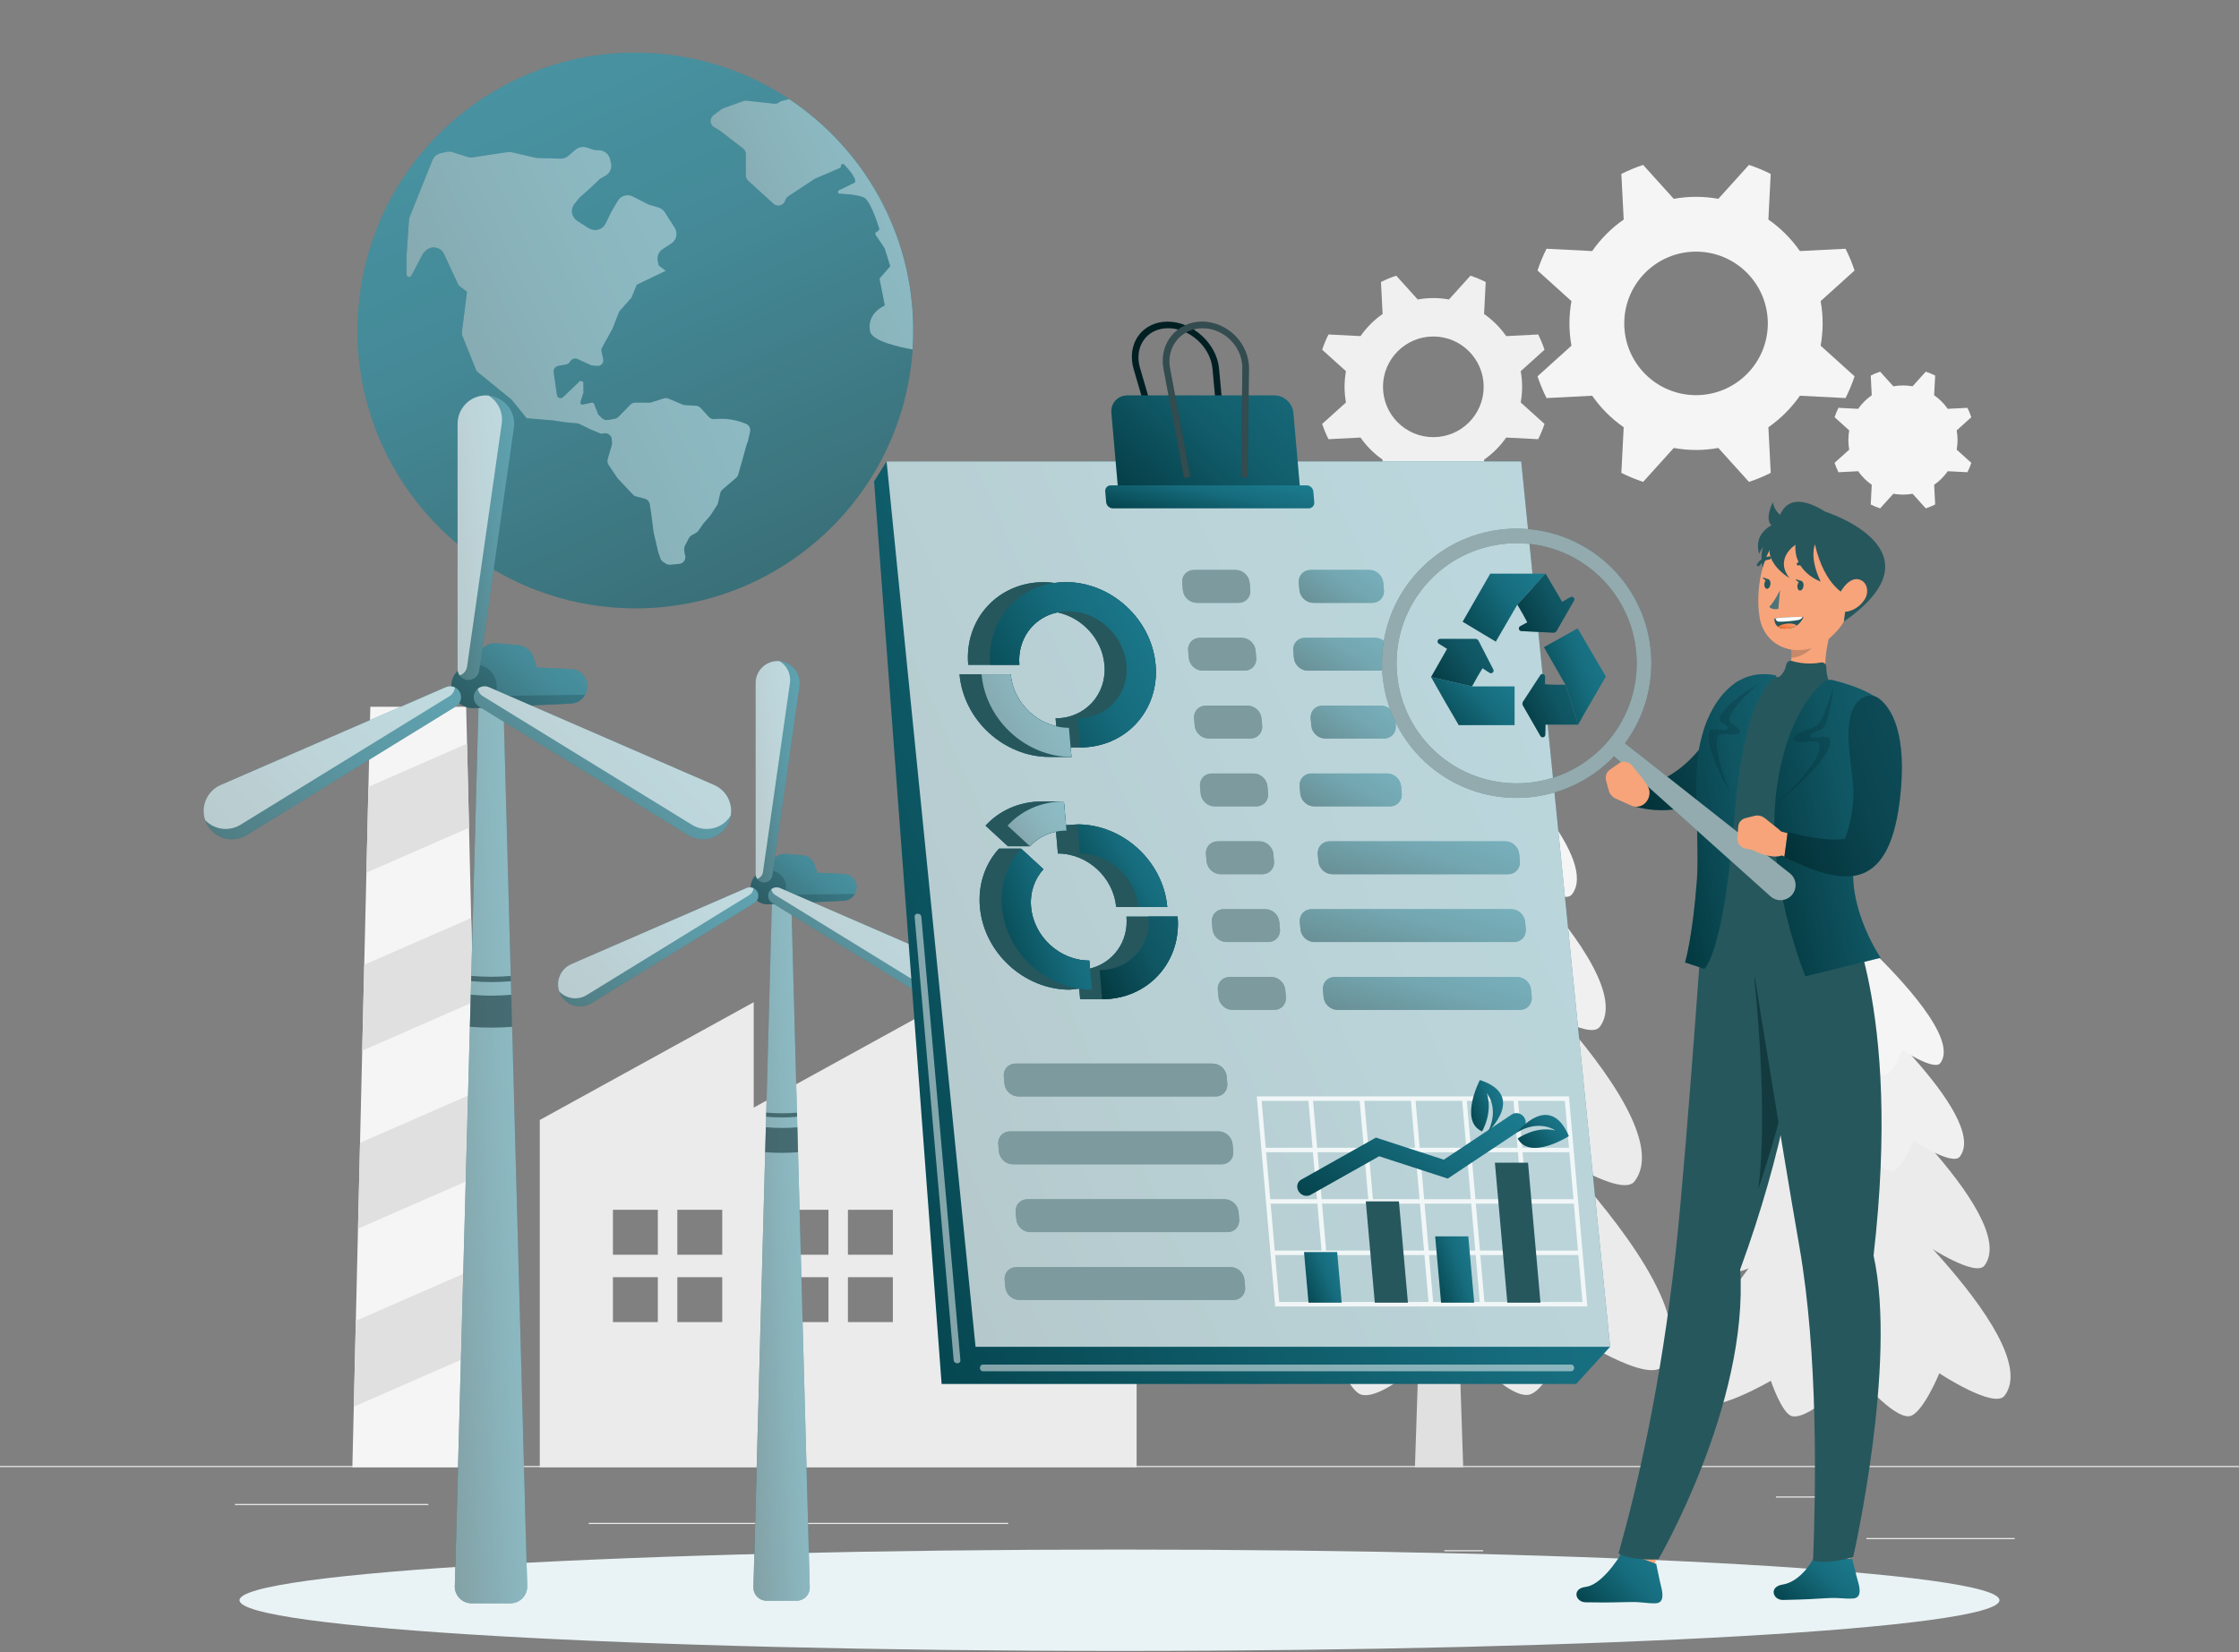 <svg width="500" height="369" viewBox="0 0 500 369" fill="none" xmlns="http://www.w3.org/2000/svg">
<rect x="0" y="0" width="500" height="369" fill="#808080" stroke="none"/>
<path d="M449.901 343.542H416.779V343.792H449.901V343.542Z" fill="#EBEBEB"/>
<path d="M331.22 346.256H322.527V346.506H331.22V346.256Z" fill="#EBEBEB"/>
<path d="M415.778 334.256H396.586V334.506H415.778V334.256Z" fill="#EBEBEB"/>
<path d="M95.652 335.936H52.459V336.186H95.652V335.936Z" fill="#EBEBEB"/>
<path d="M110.889 335.936H104.556V336.186H110.889V335.936Z" fill="#EBEBEB"/>
<path d="M225.147 340.159H131.471V340.409H225.147V340.159Z" fill="#EBEBEB"/>
<path d="M500 327.446H0V327.696H500V327.446Z" fill="#EBEBEB"/>
<path d="M211.07 247.403V223.861L168.316 247.403V223.861L120.54 250.168V327.751H253.825V223.861L211.07 247.403ZM146.906 295.313H136.874V285.281H146.906V295.313ZM146.906 280.265H136.874V270.233H146.906V280.265ZM161.286 295.313H151.254V285.281H161.286V295.313ZM161.286 280.265H151.254V270.233H161.286V280.265ZM185.008 295.313H174.976V285.281H185.008V295.313ZM185.008 280.265H174.976V270.233H185.008V280.265ZM199.388 295.313H189.356V285.281H199.388V295.313ZM199.388 280.265H189.356V270.233H199.388V280.265ZM223.11 295.313H213.078V285.281H223.11V295.313ZM223.11 280.265H213.078V270.233H223.11V280.265ZM237.49 295.313H227.458V285.281H237.49V295.313ZM237.49 280.265H227.458V270.233H237.49V280.265Z" fill="#EBEBEB"/>
<path d="M108.115 327.751H78.687L82.699 157.871H104.102L108.115 327.751Z" fill="#F5F5F5"/>
<path d="M82.277 175.742L81.824 194.921L104.74 184.896L104.296 166.109L82.277 175.742Z" fill="#E0E0E0"/>
<path d="M80.399 255.268L79.946 274.446L106.58 262.795L106.136 244.008L80.399 255.268Z" fill="#E0E0E0"/>
<path d="M107.056 282.956L79.46 295.028L79.007 314.207L107.5 301.742L107.056 282.956Z" fill="#E0E0E0"/>
<path d="M81.338 215.505L80.885 234.683L105.66 223.845L105.216 205.059L81.338 215.505Z" fill="#E0E0E0"/>
<path d="M339.911 86.404C339.911 85.212 339.8 84.047 339.598 82.913L344.911 78.116C344.519 76.941 344.047 75.803 343.499 74.709L336.351 75.074C335.009 73.151 333.337 71.479 331.414 70.137L331.779 62.989C330.685 62.441 329.547 61.97 328.372 61.577L323.576 66.89C322.442 66.688 321.277 66.577 320.085 66.577C318.893 66.577 317.728 66.688 316.594 66.89L311.798 61.577C310.623 61.969 309.485 62.441 308.391 62.989L308.756 70.137C306.833 71.479 305.16 73.152 303.819 75.074L296.671 74.709C296.123 75.803 295.651 76.941 295.259 78.116L300.572 82.913C300.37 84.047 300.259 85.212 300.259 86.404C300.259 87.596 300.37 88.761 300.572 89.896L295.259 94.692C295.651 95.867 296.123 97.005 296.671 98.099L303.819 97.734C305.161 99.657 306.834 101.33 308.756 102.671L308.391 109.819C309.485 110.367 310.623 110.839 311.798 111.231L316.594 105.918C317.728 106.12 318.893 106.231 320.085 106.231C321.277 106.231 322.442 106.12 323.576 105.918L328.373 111.231C329.548 110.839 330.686 110.367 331.78 109.819L331.415 102.671C333.338 101.329 335.01 99.656 336.352 97.734L343.5 98.099C344.048 97.005 344.52 95.867 344.912 94.692L339.599 89.896C339.8 88.761 339.911 87.596 339.911 86.404ZM320.084 97.645C313.876 97.645 308.843 92.612 308.843 86.404C308.843 80.196 313.876 75.163 320.084 75.163C326.292 75.163 331.325 80.196 331.325 86.404C331.325 92.612 326.292 97.645 320.084 97.645Z" fill="#F0F0F0"/>
<path d="M437.147 98.287C437.147 97.553 437.079 96.837 436.955 96.139L440.222 93.189C439.981 92.466 439.691 91.767 439.354 91.094L434.958 91.32C434.133 90.138 433.104 89.109 431.922 88.284L432.146 83.888C431.473 83.55 430.773 83.26 430.051 83.019L427.102 86.287C426.405 86.162 425.688 86.094 424.955 86.094C424.222 86.094 423.505 86.162 422.808 86.287L419.859 83.019C419.136 83.26 418.437 83.55 417.764 83.888L417.988 88.284C416.806 89.109 415.777 90.138 414.952 91.32L410.556 91.094C410.219 91.767 409.929 92.468 409.688 93.189L412.955 96.139C412.831 96.837 412.763 97.553 412.763 98.287C412.763 99.019 412.831 99.737 412.955 100.434L409.688 103.384C409.929 104.107 410.219 104.806 410.556 105.479L414.952 105.254C415.777 106.436 416.806 107.465 417.988 108.29L417.764 112.686C418.437 113.023 419.137 113.313 419.859 113.554L422.809 110.287C423.506 110.411 424.223 110.479 424.956 110.479C425.689 110.479 426.406 110.411 427.103 110.287L430.052 113.554C430.775 113.313 431.474 113.023 432.147 112.686L431.923 108.29C433.105 107.465 434.134 106.436 434.959 105.254L439.355 105.479C439.692 104.806 439.982 104.106 440.223 103.384L436.956 100.434C437.078 99.737 437.147 99.019 437.147 98.287Z" fill="#F5F5F5"/>
<path d="M407.021 72.236C407.021 70.536 406.863 68.875 406.575 67.257L414.151 60.418C413.592 58.742 412.919 57.12 412.138 55.559L401.945 56.08C400.032 53.338 397.647 50.953 394.905 49.04L395.426 38.847C393.866 38.066 392.243 37.393 390.567 36.834L383.728 44.41C382.111 44.122 380.449 43.964 378.749 43.964C377.049 43.964 375.388 44.122 373.771 44.41L366.931 36.834C365.255 37.393 363.633 38.066 362.073 38.847L362.594 49.04C359.852 50.953 357.467 53.339 355.554 56.08L345.361 55.559C344.58 57.12 343.907 58.742 343.348 60.418L350.924 67.257C350.637 68.874 350.478 70.536 350.478 72.236C350.478 73.936 350.636 75.597 350.924 77.215L343.348 84.055C343.907 85.731 344.58 87.353 345.361 88.913L355.554 88.392C357.467 91.134 359.852 93.519 362.594 95.432L362.073 105.625C363.633 106.406 365.256 107.079 366.932 107.638L373.772 100.062C375.389 100.35 377.051 100.508 378.75 100.508C380.449 100.508 382.111 100.35 383.729 100.062L390.568 107.638C392.244 107.079 393.866 106.406 395.427 105.625L394.906 95.432C397.648 93.519 400.033 91.134 401.946 88.392L412.139 88.913C412.92 87.353 413.593 85.73 414.152 84.055L406.576 77.215C406.863 75.597 407.021 73.936 407.021 72.236ZM378.749 88.265C369.897 88.265 362.72 81.089 362.72 72.236C362.72 63.384 369.897 56.207 378.749 56.207C387.602 56.207 394.778 63.384 394.778 72.236C394.778 81.088 387.602 88.265 378.749 88.265Z" fill="#F5F5F5"/>
<path d="M411.446 240.117L408.549 327.751H416.154L413.257 240.117H411.446Z" fill="#E0E0E0"/>
<path d="M411.538 259.287C411.538 259.287 369.85 300.577 379.376 312.995C381.92 316.312 395.457 308.415 395.457 308.415C395.457 308.415 397.943 315.826 400.193 316.325C404.364 317.25 414.348 306.749 414.348 306.749C414.348 306.749 422.61 316.886 426.422 316.325C429.307 315.9 433.083 306.749 433.083 306.749C433.083 306.749 445.327 314.813 447.655 311.745C457.28 299.061 411.538 259.287 411.538 259.287Z" fill="#EBEBEB"/>
<path d="M411.793 237.128C411.793 237.128 375.592 272.984 383.863 283.767C386.072 286.647 397.828 279.79 397.828 279.79C397.828 279.79 399.987 286.226 401.94 286.659C405.562 287.462 414.233 278.343 414.233 278.343C414.233 278.343 421.408 287.146 424.718 286.659C427.223 286.29 430.503 278.343 430.503 278.343C430.503 278.343 441.136 285.346 443.157 282.682C451.515 271.668 411.793 237.128 411.793 237.128Z" fill="#EBEBEB"/>
<path d="M412.104 221.225C412.104 221.225 382.602 250.445 389.343 259.233C391.143 261.58 400.723 255.992 400.723 255.992C400.723 255.992 402.482 261.237 404.075 261.59C407.027 262.245 414.093 254.813 414.093 254.813C414.093 254.813 419.94 261.987 422.637 261.59C424.679 261.289 427.351 254.813 427.351 254.813C427.351 254.813 436.016 260.52 437.663 258.349C444.475 249.372 412.104 221.225 412.104 221.225Z" fill="#F0F0F0"/>
<path d="M417.105 211.426C414.495 208.921 410.333 209.058 407.895 211.73C401.196 219.074 389.717 232.989 393.702 238.185C395.177 240.108 403.027 235.53 403.027 235.53C403.027 235.53 404.468 239.827 405.773 240.117C408.192 240.653 413.981 234.564 413.981 234.564C413.981 234.564 418.772 240.442 420.982 240.117C422.655 239.871 424.845 234.564 424.845 234.564C424.845 234.564 431.945 239.24 433.295 237.461C437.349 232.118 424.459 218.485 417.105 211.426Z" fill="#F5F5F5"/>
<path d="M320.081 203.528L315.975 327.751H326.754L322.648 203.528H320.081Z" fill="#E0E0E0"/>
<path d="M320.212 230.703C320.212 230.703 261.119 289.232 274.622 306.835C278.228 311.537 297.417 300.343 297.417 300.343C297.417 300.343 300.94 310.849 304.13 311.556C310.043 312.868 324.196 297.982 324.196 297.982C324.196 297.982 335.908 312.352 341.311 311.556C345.401 310.954 350.754 297.982 350.754 297.982C350.754 297.982 368.11 309.413 371.41 305.064C385.052 287.083 320.212 230.703 320.212 230.703Z" fill="#EBEBEB"/>
<path d="M320.573 199.292C320.573 199.292 269.257 250.118 280.983 265.404C284.115 269.487 300.778 259.767 300.778 259.767C300.778 259.767 303.838 268.89 306.608 269.504C311.742 270.643 324.033 257.716 324.033 257.716C324.033 257.716 334.204 270.195 338.895 269.504C342.447 268.981 347.095 257.716 347.095 257.716C347.095 257.716 362.167 267.643 365.032 263.866C376.879 248.252 320.573 199.292 320.573 199.292Z" fill="#EBEBEB"/>
<path d="M321.014 176.748C321.014 176.748 279.195 218.168 288.75 230.625C291.302 233.952 304.882 226.031 304.882 226.031C304.882 226.031 307.375 233.466 309.633 233.966C313.817 234.894 323.833 224.36 323.833 224.36C323.833 224.36 332.122 234.529 335.945 233.966C338.839 233.54 342.627 224.36 342.627 224.36C342.627 224.36 354.91 232.45 357.245 229.372C366.9 216.647 321.014 176.748 321.014 176.748Z" fill="#F0F0F0"/>
<path d="M328.103 162.859C324.404 159.308 318.503 159.502 315.047 163.29C305.551 173.7 289.279 193.425 294.929 200.791C297.02 203.517 308.147 197.027 308.147 197.027C308.147 197.027 310.19 203.119 312.04 203.529C315.468 204.29 323.675 195.658 323.675 195.658C323.675 195.658 330.466 203.99 333.599 203.529C335.97 203.18 339.074 195.658 339.074 195.658C339.074 195.658 349.138 202.286 351.051 199.764C356.798 192.19 338.528 172.864 328.103 162.859Z" fill="#F5F5F5"/>
<path d="M250 368.762C358.53 368.762 446.512 363.693 446.512 357.439C446.512 351.186 358.53 346.116 250 346.116C141.469 346.116 53.488 351.186 53.488 357.439C53.488 363.693 141.469 368.762 250 368.762Z" fill="#E9F3F5"/>
<path d="M203.733 78.942C206.561 44.789 181.166 14.81 147.013 11.983C112.859 9.156 82.881 34.551 80.053 68.704C77.226 102.857 102.621 132.836 136.774 135.663C170.927 138.49 200.906 113.096 203.733 78.942Z" fill="url(#paint0_linear_763_11589)"/>
<path opacity="0.2" d="M203.733 78.942C206.561 44.789 181.166 14.81 147.013 11.983C112.859 9.156 82.881 34.551 80.053 68.704C77.226 102.857 102.621 132.836 136.774 135.663C170.927 138.49 200.906 113.096 203.733 78.942Z" fill="white"/>
<path d="M159.591 93.615C159.106 93.668 158.625 93.486 158.295 93.126L156.458 91.123C156.186 90.826 155.809 90.648 155.408 90.626L152.993 90.496C152.816 90.486 152.642 90.445 152.479 90.377L149.299 89.038C148.962 88.896 148.585 88.879 148.237 88.989L145.451 89.872C145.299 89.92 145.139 89.945 144.98 89.944L141.87 89.93C141.454 89.928 141.055 90.096 140.764 90.392L138.114 93.099C137.889 93.329 137.598 93.482 137.281 93.538L135.775 93.802C135.297 93.885 134.807 93.739 134.453 93.406L133.61 92.609L132.658 90.209C132.576 90.001 132.357 89.885 132.139 89.933L130.157 90.367C129.792 90.447 129.492 90.075 129.648 89.734L130.298 87.656L130.263 85.29L129.556 85.049L125.725 88.721C125.243 89.157 124.469 88.877 124.376 88.234L123.639 83.162C123.54 82.481 123.998 81.845 124.675 81.722L126.426 81.406C126.808 81.338 127.138 81.099 127.322 80.757C127.641 80.165 128.365 79.923 128.976 80.202L131.883 81.531C132.013 81.591 132.153 81.629 132.295 81.641L133.346 81.74C134.215 81.82 134.907 81.025 134.706 80.176L134.324 78.562C134.251 78.254 134.295 77.929 134.448 77.652L136.715 73.538C136.741 73.492 136.764 73.442 136.784 73.391L138.218 69.767C138.273 69.629 138.351 69.502 138.449 69.391L141.029 66.478L142.187 63.612L148.673 60.486L147.091 59.305L146.883 58.303C146.669 57.272 147.11 56.215 147.993 55.641L149.915 54.392C151.133 53.599 151.447 51.953 150.606 50.769L148.46 47.406C148.125 46.882 147.611 46.496 147.013 46.325L145.135 45.783C144.978 45.739 144.825 45.678 144.679 45.603L141.32 43.886C140.115 43.27 138.638 43.7 137.952 44.867L136.58 47.202C136.548 47.255 136.518 47.312 136.49 47.368L135.22 49.952C134.609 51.194 133.118 51.724 131.859 51.147L131.569 51.014C131.459 50.962 131.352 50.904 131.25 50.839L128.889 49.316C127.625 48.502 127.334 46.778 128.26 45.593L129.141 44.465C129.233 44.347 129.335 44.239 129.446 44.139L132.26 41.609L133.74 40.167C133.902 40.01 134.084 39.874 134.282 39.764L135.205 39.252C136.223 38.685 136.73 37.504 136.439 36.376L136.207 35.477C135.926 34.391 134.969 33.614 133.847 33.563L133.074 33.529C132.84 33.517 132.608 33.475 132.385 33.401L131.003 32.944C130.156 32.663 129.224 32.843 128.544 33.422L126.891 34.825C126.412 35.231 125.799 35.447 125.171 35.431L120.026 35.298C119.852 35.294 119.678 35.272 119.509 35.231L114.303 34.011C113.987 33.938 113.659 33.925 113.338 33.972L105.58 35.142C105.195 35.2 104.801 35.169 104.429 35.053L101.018 33.975C100.578 33.837 100.109 33.819 99.66 33.925L98.35 34.236C97.54 34.427 96.874 35.001 96.565 35.773L91.506 48.397C91.407 48.645 91.347 48.907 91.329 49.172L90.794 56.977C90.79 57.032 90.788 57.089 90.788 57.145L90.778 61.208C90.69 61.855 91.568 62.136 91.873 61.559L94.335 56.9C94.445 56.691 94.583 56.499 94.746 56.328L95 56.066C96.244 54.763 98.41 55.12 99.169 56.755L102.405 63.73L104.285 65.192L103.127 74.266C103.1 74.481 103.127 74.701 103.208 74.903L106.29 82.596C106.371 82.797 106.501 82.975 106.67 83.112L114.259 89.281L117.592 93.415L123.608 93.926L126.147 94.314L129.134 94.585L131.722 95.843L134.273 96.911L134.769 96.802C135.699 96.597 136.589 97.278 136.636 98.228L136.671 98.945C136.679 99.117 136.659 99.29 136.61 99.454L135.7 102.547C135.571 102.985 135.643 103.458 135.898 103.838L137.832 106.725C137.88 106.796 137.933 106.863 137.992 106.925L141.333 110.462C141.53 110.671 141.782 110.821 142.061 110.894L143.974 111.396C144.567 111.552 145.012 112.045 145.104 112.652L145.496 115.22L145.932 118.757C145.939 118.811 145.948 118.865 145.961 118.918L146.963 123.225C146.975 123.278 146.991 123.331 147.009 123.383L147.481 124.738C147.594 125.062 147.812 125.338 148.1 125.524L148.691 125.905C148.979 126.091 149.321 126.175 149.663 126.144L151.662 125.964C152.68 125.872 153.328 124.831 152.959 123.877C152.908 123.745 152.875 123.606 152.862 123.465L152.796 122.759C152.769 122.467 152.826 122.174 152.959 121.914L153.831 120.217C153.968 119.95 154.181 119.729 154.442 119.581L155.447 119.013C155.647 118.9 155.819 118.744 155.95 118.555L157.031 117.009C157.062 116.964 157.096 116.92 157.133 116.879L158.545 115.261C158.592 115.207 158.636 115.149 158.675 115.088L160.129 112.852C160.227 112.701 160.298 112.533 160.339 112.357L160.841 110.172C160.915 109.852 161.089 109.563 161.338 109.349L164.389 106.729C164.62 106.531 164.786 106.269 164.868 105.976L166.735 99.299C166.762 99.201 166.8 99.106 166.846 99.014L166.884 98.939C166.942 98.826 166.985 98.707 167.013 98.584L167.506 96.426C167.672 95.697 167.29 94.954 166.6 94.665L166.511 94.627C164.326 93.713 161.946 93.365 159.591 93.615ZM91.42 58.41L91.407 58.385L91.424 58.41H91.42Z" fill="url(#paint1_linear_763_11589)"/>
<path d="M176.224 22.132L174.237 22.65C173.893 23.029 173.388 23.22 172.879 23.165L166.697 22.486C166.454 22.459 166.209 22.489 165.979 22.572L161.484 24.197C161.332 24.252 161.189 24.33 161.06 24.428L159.306 25.762C158.395 26.455 158.486 27.852 159.479 28.422L160.522 29.02C160.585 29.056 160.645 29.096 160.703 29.14L165.935 33.171C166.329 33.475 166.559 33.944 166.558 34.442L166.546 39.18C166.545 39.632 166.735 40.063 167.069 40.367L172.732 45.517C173.56 46.27 174.885 45.962 175.295 44.921L175.423 44.595C175.543 44.289 175.755 44.028 176.029 43.848L181.902 39.968C181.923 39.954 181.944 39.943 181.967 39.933L187.54 37.522C187.708 37.449 187.81 37.277 187.793 37.094C187.752 36.66 188.315 36.456 188.562 36.815C188.562 36.815 191.492 39.779 190.895 40.756C190.856 40.82 187.367 42.473 187.367 42.473C187.004 42.656 187.084 43.196 187.484 43.267C187.484 43.267 192.012 43.396 193.156 44.27C194.625 45.393 196.312 50.96 196.312 50.96C196.389 51.131 196.345 51.332 196.203 51.455L195.947 51.676C195.923 51.696 195.898 51.714 195.87 51.729L195.675 51.833C195.454 51.951 195.384 52.233 195.523 52.441L197.527 55.436C197.55 55.47 197.567 55.506 197.579 55.545L198.806 59.469H198.804L196.536 62.069C196.45 62.168 196.415 62.301 196.44 62.429L197.544 67.976C197.566 68.086 197.543 68.199 197.481 68.292C197.481 68.292 193.503 69.908 194.292 74.014C194.718 76.233 201.049 77.578 203.792 78.059C203.886 76.658 203.939 75.246 203.939 73.822C203.941 52.249 192.93 33.251 176.224 22.132Z" fill="url(#paint2_linear_763_11589)"/>
<path opacity="0.5" d="M159.591 93.615C159.106 93.668 158.625 93.486 158.295 93.126L156.458 91.123C156.186 90.826 155.809 90.648 155.408 90.626L152.993 90.496C152.816 90.486 152.642 90.445 152.479 90.377L149.299 89.038C148.962 88.896 148.585 88.879 148.237 88.989L145.451 89.872C145.299 89.92 145.139 89.945 144.98 89.944L141.87 89.93C141.454 89.928 141.055 90.096 140.764 90.392L138.114 93.099C137.889 93.329 137.598 93.482 137.281 93.538L135.775 93.802C135.297 93.885 134.807 93.739 134.453 93.406L133.61 92.609L132.658 90.209C132.576 90.001 132.357 89.885 132.139 89.933L130.157 90.367C129.792 90.447 129.492 90.075 129.648 89.734L130.298 87.656L130.263 85.29L129.556 85.049L125.725 88.721C125.243 89.157 124.469 88.877 124.376 88.234L123.639 83.162C123.54 82.481 123.998 81.845 124.675 81.722L126.426 81.406C126.808 81.338 127.138 81.099 127.322 80.757C127.641 80.165 128.365 79.923 128.976 80.202L131.883 81.531C132.013 81.591 132.153 81.629 132.295 81.641L133.346 81.74C134.215 81.82 134.907 81.025 134.706 80.176L134.324 78.562C134.251 78.254 134.295 77.929 134.448 77.652L136.715 73.538C136.741 73.492 136.764 73.442 136.784 73.391L138.218 69.767C138.273 69.629 138.351 69.502 138.449 69.391L141.029 66.478L142.187 63.612L148.673 60.486L147.091 59.305L146.883 58.303C146.669 57.272 147.11 56.215 147.993 55.641L149.915 54.392C151.133 53.599 151.447 51.953 150.606 50.769L148.46 47.406C148.125 46.882 147.611 46.496 147.013 46.325L145.135 45.783C144.978 45.739 144.825 45.678 144.679 45.603L141.32 43.886C140.115 43.27 138.638 43.7 137.952 44.867L136.58 47.202C136.548 47.255 136.518 47.312 136.49 47.368L135.22 49.952C134.609 51.194 133.118 51.724 131.859 51.147L131.569 51.014C131.459 50.962 131.352 50.904 131.25 50.839L128.889 49.316C127.625 48.502 127.334 46.778 128.26 45.593L129.141 44.465C129.233 44.347 129.335 44.239 129.446 44.139L132.26 41.609L133.74 40.167C133.902 40.01 134.084 39.874 134.282 39.764L135.205 39.252C136.223 38.685 136.73 37.504 136.439 36.376L136.207 35.477C135.926 34.391 134.969 33.614 133.847 33.563L133.074 33.529C132.84 33.517 132.608 33.475 132.385 33.401L131.003 32.944C130.156 32.663 129.224 32.843 128.544 33.422L126.891 34.825C126.412 35.231 125.799 35.447 125.171 35.431L120.026 35.298C119.852 35.294 119.678 35.272 119.509 35.231L114.303 34.011C113.987 33.938 113.659 33.925 113.338 33.972L105.58 35.142C105.195 35.2 104.801 35.169 104.429 35.053L101.018 33.975C100.578 33.837 100.109 33.819 99.66 33.925L98.35 34.236C97.54 34.427 96.874 35.001 96.565 35.773L91.506 48.397C91.407 48.645 91.347 48.907 91.329 49.172L90.794 56.977C90.79 57.032 90.788 57.089 90.788 57.145L90.778 61.208C90.69 61.855 91.568 62.136 91.873 61.559L94.335 56.9C94.445 56.691 94.583 56.499 94.746 56.328L95 56.066C96.244 54.763 98.41 55.12 99.169 56.755L102.405 63.73L104.285 65.192L103.127 74.266C103.1 74.481 103.127 74.701 103.208 74.903L106.29 82.596C106.371 82.797 106.501 82.975 106.67 83.112L114.259 89.281L117.592 93.415L123.608 93.926L126.147 94.314L129.134 94.585L131.722 95.843L134.273 96.911L134.769 96.802C135.699 96.597 136.589 97.278 136.636 98.228L136.671 98.945C136.679 99.117 136.659 99.29 136.61 99.454L135.7 102.547C135.571 102.985 135.643 103.458 135.898 103.838L137.832 106.725C137.88 106.796 137.933 106.863 137.992 106.925L141.333 110.462C141.53 110.671 141.782 110.821 142.061 110.894L143.974 111.396C144.567 111.552 145.012 112.045 145.104 112.652L145.496 115.22L145.932 118.757C145.939 118.811 145.948 118.865 145.961 118.918L146.963 123.225C146.975 123.278 146.991 123.331 147.009 123.383L147.481 124.738C147.594 125.062 147.812 125.338 148.1 125.524L148.691 125.905C148.979 126.091 149.321 126.175 149.663 126.144L151.662 125.964C152.68 125.872 153.328 124.831 152.959 123.877C152.908 123.745 152.875 123.606 152.862 123.465L152.796 122.759C152.769 122.467 152.826 122.174 152.959 121.914L153.831 120.217C153.968 119.95 154.181 119.729 154.442 119.581L155.447 119.013C155.647 118.9 155.819 118.744 155.95 118.555L157.031 117.009C157.062 116.964 157.096 116.92 157.133 116.879L158.545 115.261C158.592 115.207 158.636 115.149 158.675 115.088L160.129 112.852C160.227 112.701 160.298 112.533 160.339 112.357L160.841 110.172C160.915 109.852 161.089 109.563 161.338 109.349L164.389 106.729C164.62 106.531 164.786 106.269 164.868 105.976L166.735 99.299C166.762 99.201 166.8 99.106 166.846 99.014L166.884 98.939C166.942 98.826 166.985 98.707 167.013 98.584L167.506 96.426C167.672 95.697 167.29 94.954 166.6 94.665L166.511 94.627C164.326 93.713 161.946 93.365 159.591 93.615ZM91.42 58.41L91.407 58.385L91.424 58.41H91.42Z" fill="white"/>
<path opacity="0.5" d="M176.224 22.132L174.237 22.65C173.893 23.029 173.388 23.22 172.879 23.165L166.697 22.486C166.454 22.459 166.209 22.489 165.979 22.572L161.484 24.197C161.332 24.252 161.189 24.33 161.06 24.428L159.306 25.762C158.395 26.455 158.486 27.852 159.479 28.422L160.522 29.02C160.585 29.056 160.645 29.096 160.703 29.14L165.935 33.171C166.329 33.475 166.559 33.944 166.558 34.442L166.546 39.18C166.545 39.632 166.735 40.063 167.069 40.367L172.732 45.517C173.56 46.27 174.885 45.962 175.295 44.921L175.423 44.595C175.543 44.289 175.755 44.028 176.029 43.848L181.902 39.968C181.923 39.954 181.944 39.943 181.967 39.933L187.54 37.522C187.708 37.449 187.81 37.277 187.793 37.094C187.752 36.66 188.315 36.456 188.562 36.815C188.562 36.815 191.492 39.779 190.895 40.756C190.856 40.82 187.367 42.473 187.367 42.473C187.004 42.656 187.084 43.196 187.484 43.267C187.484 43.267 192.012 43.396 193.156 44.27C194.625 45.393 196.312 50.96 196.312 50.96C196.389 51.131 196.345 51.332 196.203 51.455L195.947 51.676C195.923 51.696 195.898 51.714 195.87 51.729L195.675 51.833C195.454 51.951 195.384 52.233 195.523 52.441L197.527 55.436C197.55 55.47 197.567 55.506 197.579 55.545L198.806 59.469H198.804L196.536 62.069C196.45 62.168 196.415 62.301 196.44 62.429L197.544 67.976C197.566 68.086 197.543 68.199 197.481 68.292C197.481 68.292 193.503 69.908 194.292 74.014C194.718 76.233 201.049 77.578 203.792 78.059C203.886 76.658 203.939 75.246 203.939 73.822C203.941 52.249 192.93 33.251 176.224 22.132Z" fill="white"/>
<path d="M176.656 199.649H172.43L168.256 354.548C168.212 356.184 169.526 357.534 171.162 357.534H177.923C179.559 357.534 180.874 356.184 180.83 354.548L176.656 199.649Z" fill="url(#paint3_linear_763_11589)"/>
<path opacity="0.5" d="M176.656 199.649H172.43L168.256 354.548C168.212 356.184 169.526 357.534 171.162 357.534H177.923C179.559 357.534 180.874 356.184 180.83 354.548L176.656 199.649Z" fill="white"/>
<path d="M188.445 195.202L182.52 194.924L181.939 193.18C181.541 191.986 180.471 191.144 179.217 191.037L175.529 190.722C174.213 190.61 172.967 191.33 172.407 192.525L171.521 194.417C169.399 194.368 167.639 196.068 167.639 198.202C167.639 200.367 169.448 202.094 171.611 201.992L188.445 201.203C190.048 201.128 191.309 199.806 191.309 198.202C191.308 196.598 190.047 195.277 188.445 195.202Z" fill="url(#paint4_linear_763_11589)"/>
<path opacity="0.2" d="M188.445 195.202L182.52 194.924L181.939 193.18C181.541 191.986 180.471 191.144 179.217 191.037L175.529 190.722C174.213 190.61 172.967 191.33 172.407 192.525L171.521 194.417C169.399 194.368 167.639 196.068 167.639 198.202C167.639 200.367 169.448 202.094 171.611 201.992L188.445 201.203C190.048 201.128 191.309 199.806 191.309 198.202C191.308 196.598 190.047 195.277 188.445 195.202Z" fill="white"/>
<path opacity="0.2" d="M188.445 201.204C189.516 201.154 190.423 200.542 190.915 199.666L175.127 199.882C175.38 199.374 175.535 198.808 175.535 198.201C175.535 196.051 173.75 194.338 171.607 194.413C169.446 194.314 167.639 196.039 167.639 198.203C167.639 200.368 169.448 202.095 171.611 201.993L188.445 201.204Z" fill="#001F23"/>
<path d="M170.627 197.118C169.584 197.118 168.738 196.272 168.738 195.229V152.576C168.738 149.861 170.939 147.659 173.655 147.659C176.647 147.659 178.945 150.308 178.522 153.27L172.497 195.495C172.365 196.426 171.568 197.118 170.627 197.118Z" fill="url(#paint5_linear_763_11589)"/>
<path opacity="0.3" d="M170.627 197.118C169.584 197.118 168.738 196.272 168.738 195.229V152.576C168.738 149.861 170.939 147.659 173.655 147.659C176.647 147.659 178.945 150.308 178.522 153.27L172.497 195.495C172.365 196.426 171.568 197.118 170.627 197.118Z" fill="white"/>
<path opacity="0.6" d="M174.12 147.684C173.966 147.67 173.812 147.658 173.654 147.658C170.939 147.658 168.737 149.859 168.737 152.575V195.228C168.737 195.634 168.868 196.007 169.085 196.315C169.759 196.099 170.278 195.521 170.382 194.788L176.406 152.562C176.695 150.545 175.718 148.673 174.12 147.684Z" fill="white"/>
<path d="M171.821 199.1C171.274 199.989 171.551 201.152 172.44 201.699L208.769 224.049C211.082 225.472 214.11 224.75 215.533 222.438C217.101 219.89 216.048 216.544 213.304 215.352L174.183 198.358C173.32 197.983 172.314 198.299 171.821 199.1Z" fill="url(#paint6_linear_763_11589)"/>
<path opacity="0.3" d="M171.821 199.1C171.274 199.989 171.551 201.152 172.44 201.699L208.769 224.049C211.082 225.472 214.11 224.75 215.533 222.438C217.101 219.89 216.048 216.544 213.304 215.352L174.183 198.358C173.32 197.983 172.314 198.299 171.821 199.1Z" fill="white"/>
<path opacity="0.6" d="M213.304 215.352L174.183 198.358C173.523 198.072 172.781 198.192 172.247 198.621C172.336 199.137 172.631 199.614 173.112 199.91L209.441 222.26C211.747 223.679 214.764 222.964 216.192 220.666C216.547 218.517 215.443 216.281 213.304 215.352Z" fill="white"/>
<path d="M169.063 199.1C169.61 199.989 169.333 201.152 168.444 201.699L132.115 224.049C129.802 225.472 126.774 224.75 125.351 222.438C123.783 219.89 124.836 216.544 127.58 215.352L166.701 198.358C167.564 197.983 168.57 198.299 169.063 199.1Z" fill="url(#paint7_linear_763_11589)"/>
<path opacity="0.3" d="M169.063 199.1C169.61 199.989 169.333 201.152 168.444 201.699L132.115 224.049C129.802 225.472 126.774 224.75 125.351 222.438C123.783 219.89 124.836 216.544 127.58 215.352L166.701 198.358C167.564 197.983 168.57 198.299 169.063 199.1Z" fill="white"/>
<path opacity="0.6" d="M166.701 198.357L127.58 215.351C125.177 216.395 124.071 219.09 124.886 221.455C126.452 223.107 129.01 223.498 131.027 222.258L167.356 199.908C167.91 199.567 168.226 198.987 168.253 198.383C167.776 198.161 167.214 198.135 166.701 198.357Z" fill="white"/>
<g opacity="0.5">
<path d="M171.113 248.521L171.088 249.438C172.365 249.549 173.61 249.596 174.608 249.596C175.572 249.596 176.767 249.551 177.998 249.447L177.973 248.533C176.968 248.618 175.85 248.671 174.608 248.671C173.314 248.67 172.152 248.613 171.113 248.521Z" fill="#001F23"/>
<path d="M178.212 257.368L178.062 251.796C177.069 251.89 175.921 251.951 174.609 251.951C173.235 251.951 172.053 251.881 171.026 251.779L170.875 257.363C172.119 257.464 173.388 257.508 174.608 257.508C175.788 257.508 177.009 257.463 178.212 257.368Z" fill="#001F23"/>
</g>
<path d="M112.363 155.156H106.931L101.565 354.279C101.508 356.382 103.197 358.117 105.301 358.117H113.993C116.097 358.117 117.786 356.382 117.729 354.279L112.363 155.156Z" fill="url(#paint8_linear_763_11589)"/>
<path opacity="0.5" d="M112.363 155.156H106.931L101.565 354.279C101.508 356.382 103.197 358.117 105.301 358.117H113.993C116.097 358.117 117.786 356.382 117.729 354.279L112.363 155.156Z" fill="white"/>
<path d="M127.517 149.439L119.9 149.082L119.153 146.841C118.641 145.306 117.266 144.223 115.654 144.085L110.913 143.68C109.222 143.535 107.62 144.461 106.9 145.998L105.761 148.431C103.033 148.368 100.77 150.553 100.77 153.297C100.77 156.081 103.096 158.3 105.876 158.17L127.517 157.155C129.578 157.059 131.198 155.36 131.198 153.297C131.199 151.235 129.578 149.536 127.517 149.439Z" fill="url(#paint9_linear_763_11589)"/>
<path opacity="0.2" d="M127.517 149.439L119.9 149.082L119.153 146.841C118.641 145.306 117.266 144.223 115.654 144.085L110.913 143.68C109.222 143.535 107.62 144.461 106.9 145.998L105.761 148.431C103.033 148.368 100.77 150.553 100.77 153.297C100.77 156.081 103.096 158.3 105.876 158.17L127.517 157.155C129.578 157.059 131.198 155.36 131.198 153.297C131.199 151.235 129.578 149.536 127.517 149.439Z" fill="white"/>
<path opacity="0.2" d="M127.517 157.155C128.893 157.091 130.06 156.303 130.692 155.178L110.396 155.455C110.721 154.802 110.92 154.075 110.92 153.293C110.92 150.529 108.626 148.327 105.871 148.423C103.092 148.295 100.77 150.513 100.77 153.295C100.77 156.079 103.096 158.298 105.876 158.168L127.517 157.155Z" fill="#001F23"/>
<path d="M104.613 151.903C103.272 151.903 102.184 150.816 102.184 149.474V94.643C102.184 91.152 105.014 88.322 108.505 88.322C112.351 88.322 115.305 91.728 114.762 95.535L107.018 149.816C106.847 151.013 105.822 151.903 104.613 151.903Z" fill="url(#paint10_linear_763_11589)"/>
<path opacity="0.3" d="M104.613 151.903C103.272 151.903 102.184 150.816 102.184 149.474V94.643C102.184 91.152 105.014 88.322 108.505 88.322C112.351 88.322 115.305 91.728 114.762 95.535L107.018 149.816C106.847 151.013 105.822 151.903 104.613 151.903Z" fill="white"/>
<path opacity="0.6" d="M109.104 88.355C108.906 88.336 108.708 88.322 108.505 88.322C105.015 88.322 102.185 91.152 102.185 94.642V149.473C102.185 149.994 102.353 150.475 102.632 150.87C103.498 150.593 104.165 149.849 104.3 148.907L112.044 94.626C112.414 92.032 111.158 89.626 109.104 88.355Z" fill="white"/>
<path d="M106.147 154.451C105.444 155.594 105.801 157.09 106.943 157.792L153.644 186.523C156.617 188.352 160.51 187.425 162.339 184.452C164.354 181.176 163.001 176.875 159.474 175.343L109.183 153.497C108.075 153.014 106.781 153.421 106.147 154.451Z" fill="url(#paint11_linear_763_11589)"/>
<path opacity="0.3" d="M106.147 154.451C105.444 155.594 105.801 157.09 106.943 157.792L153.644 186.523C156.617 188.352 160.51 187.425 162.339 184.452C164.354 181.176 163.001 176.875 159.474 175.343L109.183 153.497C108.075 153.014 106.781 153.421 106.147 154.451Z" fill="white"/>
<path opacity="0.6" d="M159.475 175.342L109.184 153.496C108.336 153.128 107.382 153.282 106.695 153.835C106.81 154.498 107.188 155.112 107.806 155.492L154.507 184.223C157.472 186.047 161.349 185.128 163.185 182.174C163.643 179.412 162.223 176.536 159.475 175.342Z" fill="white"/>
<path d="M102.602 154.451C103.305 155.594 102.948 157.09 101.806 157.792L55.105 186.523C52.132 188.352 48.239 187.425 46.41 184.452C44.395 181.176 45.748 176.875 49.275 175.343L99.566 153.497C100.674 153.014 101.969 153.421 102.602 154.451Z" fill="url(#paint12_linear_763_11589)"/>
<path opacity="0.3" d="M102.602 154.451C103.305 155.594 102.948 157.09 101.806 157.792L55.105 186.523C52.132 188.352 48.239 187.425 46.41 184.452C44.395 181.176 45.748 176.875 49.275 175.343L99.566 153.497C100.674 153.014 101.969 153.421 102.602 154.451Z" fill="white"/>
<path opacity="0.6" d="M99.566 153.497L49.275 175.343C46.186 176.685 44.765 180.15 45.812 183.19C47.825 185.314 51.114 185.817 53.706 184.222L100.407 155.491C101.119 155.053 101.525 154.307 101.561 153.53C100.948 153.245 100.225 153.21 99.566 153.497Z" fill="white"/>
<g opacity="0.5">
<path d="M105.238 217.982L105.206 219.159C106.847 219.302 108.449 219.363 109.73 219.363C110.969 219.363 112.505 219.305 114.088 219.171L114.056 217.995C112.763 218.104 111.326 218.172 109.73 218.172C108.067 218.172 106.574 218.099 105.238 217.982Z" fill="#001F23"/>
<path d="M114.363 229.355L114.17 222.192C112.893 222.312 111.418 222.392 109.731 222.392C107.964 222.392 106.445 222.302 105.126 222.171L104.932 229.349C106.532 229.479 108.162 229.535 109.731 229.535C111.247 229.535 112.817 229.477 114.363 229.355Z" fill="#001F23"/>
</g>
<path d="M197.99 103.066H339.702L359.564 300.822L351.986 309.127H210.274L195.198 107.529L197.99 103.066Z" fill="url(#paint13_linear_763_11589)"/>
<path opacity="0.7" d="M217.852 300.822H359.564L339.702 103.066H197.99L217.852 300.822Z" fill="white"/>
<g opacity="0.5">
<path d="M219.555 306.294C257.847 306.294 296.139 306.294 334.431 306.294C339.889 306.294 345.347 306.294 350.805 306.294C351.77 306.294 351.772 304.794 350.805 304.794C312.513 304.794 274.221 304.794 235.929 304.794C230.471 304.794 225.013 304.794 219.555 304.794C218.59 304.794 218.589 306.294 219.555 306.294Z" fill="white"/>
</g>
<g opacity="0.5">
<path d="M204.251 204.804C206.797 233.712 209.342 262.62 211.888 291.529C212.248 295.617 212.608 299.706 212.968 303.794C213.052 304.748 214.553 304.757 214.468 303.794C211.922 274.886 209.377 245.978 206.831 217.069C206.471 212.981 206.111 208.892 205.751 204.804C205.667 203.85 204.166 203.841 204.251 204.804Z" fill="white"/>
</g>
<path d="M293.3 134.651H306.431C308.014 134.651 309.185 133.368 309.046 131.785L308.905 130.177C308.767 128.594 307.371 127.311 305.788 127.311H292.657C291.074 127.311 289.903 128.594 290.042 130.177L290.183 131.785C290.322 133.368 291.717 134.651 293.3 134.651Z" fill="url(#paint14_linear_763_11589)"/>
<path d="M292.065 149.804H307.757C309.34 149.804 310.511 148.521 310.372 146.938L310.231 145.33C310.093 143.747 308.697 142.464 307.114 142.464H291.422C289.839 142.464 288.668 143.747 288.807 145.33L288.948 146.938C289.087 148.521 290.482 149.804 292.065 149.804Z" fill="url(#paint15_linear_763_11589)"/>
<path d="M295.952 164.956H309.083C310.666 164.956 311.837 163.673 311.698 162.09L311.557 160.482C311.419 158.899 310.023 157.616 308.44 157.616H295.31C293.727 157.616 292.556 158.899 292.695 160.482L292.836 162.09C292.974 163.673 294.369 164.956 295.952 164.956Z" fill="url(#paint16_linear_763_11589)"/>
<path d="M293.489 180.11H310.408C311.991 180.11 313.162 178.827 313.023 177.244L312.882 175.636C312.744 174.053 311.348 172.77 309.765 172.77H292.846C291.263 172.77 290.092 174.053 290.231 175.636L290.372 177.244C290.511 178.827 291.906 180.11 293.489 180.11Z" fill="url(#paint17_linear_763_11589)"/>
<path d="M297.536 195.263H336.784C338.367 195.263 339.538 193.98 339.399 192.397L339.258 190.789C339.12 189.206 337.724 187.923 336.141 187.923H296.893C295.31 187.923 294.139 189.206 294.278 190.789L294.419 192.397C294.558 193.98 295.953 195.263 297.536 195.263Z" fill="url(#paint18_linear_763_11589)"/>
<path d="M293.526 210.415H338.109C339.692 210.415 340.863 209.132 340.724 207.549L340.583 205.941C340.445 204.358 339.049 203.075 337.466 203.075H292.883C291.3 203.075 290.129 204.358 290.268 205.941L290.409 207.549C290.548 209.132 291.943 210.415 293.526 210.415Z" fill="url(#paint19_linear_763_11589)"/>
<path d="M298.694 225.569H339.436C341.019 225.569 342.19 224.286 342.051 222.703L341.91 221.095C341.771 219.512 340.376 218.229 338.793 218.229H298.051C296.468 218.229 295.297 219.512 295.436 221.095L295.577 222.703C295.715 224.286 297.111 225.569 298.694 225.569Z" fill="url(#paint20_linear_763_11589)"/>
<g opacity="0.4">
<path d="M293.3 134.651H306.431C308.014 134.651 309.185 133.368 309.046 131.785L308.905 130.177C308.767 128.594 307.371 127.311 305.788 127.311H292.657C291.074 127.311 289.903 128.594 290.042 130.177L290.183 131.785C290.322 133.368 291.717 134.651 293.3 134.651Z" fill="white"/>
<path d="M292.065 149.804H307.757C309.34 149.804 310.511 148.521 310.372 146.938L310.231 145.33C310.093 143.747 308.697 142.464 307.114 142.464H291.422C289.839 142.464 288.668 143.747 288.807 145.33L288.948 146.938C289.087 148.521 290.482 149.804 292.065 149.804Z" fill="white"/>
<path d="M295.952 164.956H309.083C310.666 164.956 311.837 163.673 311.698 162.09L311.557 160.482C311.419 158.899 310.023 157.616 308.44 157.616H295.31C293.727 157.616 292.556 158.899 292.695 160.482L292.836 162.09C292.974 163.673 294.369 164.956 295.952 164.956Z" fill="white"/>
<path d="M293.489 180.11H310.408C311.991 180.11 313.162 178.827 313.023 177.244L312.882 175.636C312.744 174.053 311.348 172.77 309.765 172.77H292.846C291.263 172.77 290.092 174.053 290.231 175.636L290.372 177.244C290.511 178.827 291.906 180.11 293.489 180.11Z" fill="white"/>
<path d="M297.536 195.263H336.784C338.367 195.263 339.538 193.98 339.399 192.397L339.258 190.789C339.12 189.206 337.724 187.923 336.141 187.923H296.893C295.31 187.923 294.139 189.206 294.278 190.789L294.419 192.397C294.558 193.98 295.953 195.263 297.536 195.263Z" fill="white"/>
<path d="M293.526 210.415H338.109C339.692 210.415 340.863 209.132 340.724 207.549L340.583 205.941C340.445 204.358 339.049 203.075 337.466 203.075H292.883C291.3 203.075 290.129 204.358 290.268 205.941L290.409 207.549C290.548 209.132 291.943 210.415 293.526 210.415Z" fill="white"/>
<path d="M298.694 225.569H339.436C341.019 225.569 342.19 224.286 342.051 222.703L341.91 221.095C341.771 219.512 340.376 218.229 338.793 218.229H298.051C296.468 218.229 295.297 219.512 295.436 221.095L295.577 222.703C295.715 224.286 297.111 225.569 298.694 225.569Z" fill="white"/>
</g>
<path d="M267.263 134.651H276.59C278.173 134.651 279.344 133.368 279.205 131.785L279.064 130.177C278.925 128.594 277.53 127.311 275.947 127.311H266.62C265.037 127.311 263.866 128.594 264.005 130.177L264.146 131.785C264.285 133.368 265.68 134.651 267.263 134.651Z" fill="#26575D"/>
<path d="M268.59 149.804H277.917C279.5 149.804 280.671 148.521 280.532 146.938L280.391 145.33C280.253 143.747 278.857 142.464 277.274 142.464H267.947C266.364 142.464 265.193 143.747 265.332 145.33L265.473 146.938C265.612 148.521 267.007 149.804 268.59 149.804Z" fill="#26575D"/>
<path d="M269.914 164.956H279.241C280.824 164.956 281.995 163.673 281.856 162.09L281.715 160.482C281.577 158.899 280.181 157.616 278.598 157.616H269.271C267.688 157.616 266.517 158.899 266.656 160.482L266.797 162.09C266.936 163.673 268.332 164.956 269.914 164.956Z" fill="#26575D"/>
<path d="M271.24 180.11H280.567C282.15 180.11 283.321 178.827 283.182 177.244L283.041 175.636C282.903 174.053 281.507 172.77 279.924 172.77H270.597C269.014 172.77 267.843 174.053 267.982 175.636L268.123 177.244C268.262 178.827 269.657 180.11 271.24 180.11Z" fill="#26575D"/>
<path d="M272.567 195.263H281.894C283.477 195.263 284.648 193.98 284.509 192.397L284.368 190.789C284.23 189.206 282.834 187.923 281.251 187.923H271.924C270.341 187.923 269.17 189.206 269.309 190.789L269.45 192.397C269.589 193.98 270.984 195.263 272.567 195.263Z" fill="#26575D"/>
<path d="M273.891 210.415H283.218C284.801 210.415 285.972 209.132 285.833 207.549L285.692 205.941C285.553 204.358 284.158 203.075 282.575 203.075H273.248C271.665 203.075 270.494 204.358 270.633 205.941L270.774 207.549C270.913 209.132 272.309 210.415 273.891 210.415Z" fill="#26575D"/>
<path d="M275.217 225.569H284.544C286.127 225.569 287.298 224.286 287.159 222.703L287.018 221.095C286.88 219.512 285.484 218.229 283.901 218.229H274.574C272.991 218.229 271.82 219.512 271.959 221.095L272.1 222.703C272.239 224.286 273.634 225.569 275.217 225.569Z" fill="#26575D"/>
<g opacity="0.4">
<path d="M267.263 134.651H276.59C278.173 134.651 279.344 133.368 279.205 131.785L279.064 130.177C278.925 128.594 277.53 127.311 275.947 127.311H266.62C265.037 127.311 263.866 128.594 264.005 130.177L264.146 131.785C264.285 133.368 265.68 134.651 267.263 134.651Z" fill="white"/>
<path d="M268.59 149.804H277.917C279.5 149.804 280.671 148.521 280.532 146.938L280.391 145.33C280.253 143.747 278.857 142.464 277.274 142.464H267.947C266.364 142.464 265.193 143.747 265.332 145.33L265.473 146.938C265.612 148.521 267.007 149.804 268.59 149.804Z" fill="white"/>
<path d="M269.914 164.956H279.241C280.824 164.956 281.995 163.673 281.856 162.09L281.715 160.482C281.577 158.899 280.181 157.616 278.598 157.616H269.271C267.688 157.616 266.517 158.899 266.656 160.482L266.797 162.09C266.936 163.673 268.332 164.956 269.914 164.956Z" fill="white"/>
<path d="M271.24 180.11H280.567C282.15 180.11 283.321 178.827 283.182 177.244L283.041 175.636C282.903 174.053 281.507 172.77 279.924 172.77H270.597C269.014 172.77 267.843 174.053 267.982 175.636L268.123 177.244C268.262 178.827 269.657 180.11 271.24 180.11Z" fill="white"/>
<path d="M272.567 195.263H281.894C283.477 195.263 284.648 193.98 284.509 192.397L284.368 190.789C284.23 189.206 282.834 187.923 281.251 187.923H271.924C270.341 187.923 269.17 189.206 269.309 190.789L269.45 192.397C269.589 193.98 270.984 195.263 272.567 195.263Z" fill="white"/>
<path d="M273.891 210.415H283.218C284.801 210.415 285.972 209.132 285.833 207.549L285.692 205.941C285.553 204.358 284.158 203.075 282.575 203.075H273.248C271.665 203.075 270.494 204.358 270.633 205.941L270.774 207.549C270.913 209.132 272.309 210.415 273.891 210.415Z" fill="white"/>
<path d="M275.217 225.569H284.544C286.127 225.569 287.298 224.286 287.159 222.703L287.018 221.095C286.88 219.512 285.484 218.229 283.901 218.229H274.574C272.991 218.229 271.82 219.512 271.959 221.095L272.1 222.703C272.239 224.286 273.634 225.569 275.217 225.569Z" fill="white"/>
</g>
<path d="M227.422 244.906H271.459C273.042 244.906 274.213 243.623 274.074 242.04L273.933 240.432C273.795 238.849 272.399 237.566 270.816 237.566H226.78C225.197 237.566 224.026 238.849 224.165 240.432L224.306 242.04C224.444 243.623 225.839 244.906 227.422 244.906Z" fill="#26575D"/>
<path d="M226.186 260.06H272.784C274.367 260.06 275.538 258.777 275.399 257.194L275.258 255.586C275.12 254.003 273.724 252.72 272.141 252.72H225.543C223.96 252.72 222.789 254.003 222.928 255.586L223.069 257.194C223.208 258.776 224.604 260.06 226.186 260.06Z" fill="#26575D"/>
<path d="M230.073 275.211H274.11C275.693 275.211 276.864 273.928 276.725 272.345L276.584 270.737C276.446 269.154 275.05 267.871 273.467 267.871H229.43C227.847 267.871 226.676 269.154 226.815 270.737L226.956 272.345C227.095 273.928 228.49 275.211 230.073 275.211Z" fill="#26575D"/>
<path d="M227.611 290.364H275.436C277.019 290.364 278.19 289.081 278.051 287.498L277.91 285.89C277.771 284.307 276.376 283.024 274.793 283.024H226.968C225.385 283.024 224.214 284.307 224.353 285.89L224.494 287.498C224.633 289.081 226.028 290.364 227.611 290.364Z" fill="#26575D"/>
<g opacity="0.4">
<path d="M227.422 244.906H271.459C273.042 244.906 274.213 243.623 274.074 242.04L273.933 240.432C273.795 238.849 272.399 237.566 270.816 237.566H226.78C225.197 237.566 224.026 238.849 224.165 240.432L224.306 242.04C224.444 243.623 225.839 244.906 227.422 244.906Z" fill="white"/>
<path d="M226.186 260.06H272.784C274.367 260.06 275.538 258.777 275.399 257.194L275.258 255.586C275.12 254.003 273.724 252.72 272.141 252.72H225.543C223.96 252.72 222.789 254.003 222.928 255.586L223.069 257.194C223.208 258.776 224.604 260.06 226.186 260.06Z" fill="white"/>
<path d="M230.073 275.211H274.11C275.693 275.211 276.864 273.928 276.725 272.345L276.584 270.737C276.446 269.154 275.05 267.871 273.467 267.871H229.43C227.847 267.871 226.676 269.154 226.815 270.737L226.956 272.345C227.095 273.928 228.49 275.211 230.073 275.211Z" fill="white"/>
<path d="M227.611 290.364H275.436C277.019 290.364 278.19 289.081 278.051 287.498L277.91 285.89C277.771 284.307 276.376 283.024 274.793 283.024H226.968C225.385 283.024 224.214 284.307 224.353 285.89L224.494 287.498C224.633 289.081 226.028 290.364 227.611 290.364Z" fill="white"/>
</g>
<path d="M260.274 106.765L261.688 106.469L254.577 82.167C253.905 79.871 254.224 77.586 255.453 75.898C256.668 74.23 258.591 73.312 260.871 73.312C265.695 73.312 270.317 77.521 270.761 82.319L273.011 106.621L274.48 106.612L272.23 82.31C271.714 76.734 266.346 71.842 260.743 71.842C258.053 71.842 255.68 72.982 254.232 74.969C252.753 77 252.363 79.731 253.163 82.462L260.274 106.765Z" fill="#001F23"/>
<path d="M249.814 110.744H290.453L288.833 92.229C288.644 90.071 286.742 88.322 284.584 88.322H251.758C249.6 88.322 248.004 90.071 248.193 92.229L249.814 110.744Z" fill="url(#paint21_linear_763_11589)"/>
<path opacity="0.2" d="M249.814 110.744H290.453L288.833 92.229C288.644 90.071 286.742 88.322 284.584 88.322H251.758C249.6 88.322 248.004 90.071 248.193 92.229L249.814 110.744Z" fill="#001F23"/>
<path d="M264.385 106.69L265.835 106.544L261.279 82.242C260.851 79.963 261.403 77.682 262.79 75.985C264.179 74.287 266.288 73.313 268.579 73.313C270.87 73.313 273.149 74.288 274.835 75.985C276.52 77.683 277.47 79.963 277.441 82.242L277.137 106.544L278.612 106.69L278.916 82.388C278.95 79.697 277.828 77.003 275.838 74.998C273.848 72.992 271.155 71.842 268.451 71.842C265.746 71.842 263.254 72.992 261.615 74.998C259.976 77.003 259.325 79.697 259.83 82.388L264.385 106.69Z" fill="#001F23"/>
<g opacity="0.2">
<path d="M264.385 106.69L265.835 106.544L261.279 82.242C260.851 79.963 261.403 77.682 262.79 75.985C264.179 74.287 266.288 73.313 268.579 73.313C270.87 73.313 273.149 74.288 274.835 75.985C276.52 77.683 277.47 79.963 277.441 82.242L277.137 106.544L278.612 106.69L278.916 82.388C278.95 79.697 277.828 77.003 275.838 74.998C273.848 72.992 271.155 71.842 268.451 71.842C265.746 71.842 263.254 72.992 261.615 74.998C259.976 77.003 259.325 79.697 259.83 82.388L264.385 106.69Z" fill="white"/>
</g>
<path d="M248.515 113.547H292.243C293.002 113.547 293.564 112.931 293.498 112.172L293.289 109.784C293.223 109.025 292.553 108.409 291.794 108.409H248.066C247.307 108.409 246.745 109.025 246.811 109.784L247.02 112.172C247.086 112.931 247.756 113.547 248.515 113.547Z" fill="url(#paint22_linear_763_11589)"/>
<path opacity="0.8" d="M338.922 244.89H337.888H327.475H326.441H316.028H314.994H304.581H303.547H293.134H292.1H280.653L281.657 256.37L281.744 257.37L282.661 267.85L282.748 268.85L283.665 279.33L283.752 280.33L284.756 291.809H296.203H297.237H307.65H308.684H319.1H320.134H330.547H331.581H341.994H343.028H354.475L353.471 280.33L353.383 279.33L352.466 268.85L352.379 267.85L351.462 257.37L351.375 256.37L350.371 244.89H338.922ZM339.897 267.851H329.484L328.567 257.371H338.98L339.897 267.851ZM328.45 267.851H318.037L317.12 257.371H327.533L328.45 267.851ZM317.004 267.851H306.591L305.674 257.371H316.087L317.004 267.851ZM305.557 267.851H295.144L294.227 257.371H304.64L305.557 267.851ZM295.231 268.851H305.644L306.561 279.331H296.148L295.231 268.851ZM306.678 268.851H317.091L318.008 279.331H307.595L306.678 268.851ZM318.125 268.851H328.538L329.455 279.331H319.042L318.125 268.851ZM329.572 268.851H339.985L340.902 279.331H330.489L329.572 268.851ZM337.976 245.89L338.893 256.37H328.48L327.563 245.89H337.976ZM326.529 245.89L327.446 256.37H317.033L316.116 245.89H326.529ZM315.082 245.89L315.999 256.37H305.586L304.669 245.89H315.082ZM303.635 245.89L304.552 256.37H294.139L293.222 245.89H303.635ZM281.742 245.89H292.189L293.106 256.37H282.659L281.742 245.89ZM282.746 257.371H293.193L294.11 267.851H283.663L282.746 257.371ZM283.751 268.851H294.198L295.115 279.331H284.668L283.751 268.851ZM285.672 290.811L284.755 280.332H295.202L296.119 290.811H285.672ZM297.152 290.811L296.235 280.332H306.648L307.565 290.811H297.152ZM308.599 290.811L307.682 280.332H318.095L319.012 290.811H308.599ZM320.046 290.811L319.129 280.332H329.542L330.459 290.811H320.046ZM331.493 290.811L330.576 280.332H340.989L341.906 290.811H331.493ZM353.386 290.811H342.94L342.023 280.332H352.47L353.386 290.811ZM352.382 279.332H341.935L341.018 268.852H351.465L352.382 279.332ZM351.378 267.851H340.931L340.014 257.371H350.461L351.378 267.851ZM339.926 256.371L339.009 245.891H349.456L350.373 256.371H339.926Z" fill="white"/>
<path d="M299.611 290.972H292.211L291.206 279.661H298.606L299.611 290.972Z" fill="url(#paint23_linear_763_11589)"/>
<path d="M314.41 290.973H307.01L305 268.35H312.4L314.41 290.973Z" fill="#26575D"/>
<path d="M329.209 290.972H321.81L320.494 276.163H327.894L329.209 290.972Z" fill="url(#paint24_linear_763_11589)"/>
<path d="M344.009 290.972H336.609L333.831 259.706H341.231L344.009 290.972Z" fill="#26575D"/>
<path d="M290.002 266.108C289.417 265.173 289.666 264.009 290.556 263.507L307.259 254.099L322.422 259.036L337.626 248.921C338.474 248.357 339.684 248.628 340.328 249.526C340.972 250.424 340.806 251.61 339.958 252.174L323.299 263.255L307.982 258.268L292.673 266.892C291.782 267.395 290.586 267.043 290.002 266.108Z" fill="url(#paint25_linear_763_11589)"/>
<path d="M332.35 252.719C332.35 252.719 340.917 244.651 330.476 241.236C330.476 241.236 325.747 250.383 330.963 252.719C330.963 252.719 333.47 248.534 332.015 244.159C332.015 244.159 334.868 247.425 332.35 252.719Z" fill="url(#paint26_linear_763_11589)"/>
<path d="M338.792 252.92C338.792 252.92 346.035 243.636 350.351 253.774C350.351 253.774 341.696 259.315 338.915 254.308C338.915 254.308 342.844 251.431 347.314 252.496C347.314 252.496 343.82 249.932 338.792 252.92Z" fill="url(#paint27_linear_763_11589)"/>
<path d="M241.213 166.948C251.408 166.948 258.95 158.683 258.058 148.488C257.166 138.293 248.178 130.028 237.983 130.028C237.147 130.028 236.336 130.103 235.539 130.211C234.723 130.103 233.899 130.028 233.063 130.028C222.867 130.028 215.326 138.293 216.218 148.488H227.642C227.138 142.728 230.791 137.922 236.115 136.787C241.637 137.922 246.132 142.728 246.636 148.488C247.214 155.092 242.329 160.445 235.725 160.445L236.294 166.948H241.213Z" fill="url(#paint28_linear_763_11589)"/>
<path d="M239.273 169.074L238.704 162.571C232.1 162.571 226.279 157.218 225.701 150.614H214.278C215.17 160.809 224.158 169.074 234.353 169.074H239.273Z" fill="url(#paint29_linear_763_11589)"/>
<path d="M241.213 166.948C251.408 166.948 258.95 158.683 258.058 148.488C257.166 138.293 248.178 130.028 237.983 130.028C237.147 130.028 236.336 130.103 235.539 130.211C234.723 130.103 233.899 130.028 233.063 130.028C222.867 130.028 215.326 138.293 216.218 148.488H227.642C227.138 142.728 230.791 137.922 236.115 136.787C241.637 137.922 246.132 142.728 246.636 148.488C247.214 155.092 242.329 160.445 235.725 160.445L236.294 166.948H241.213Z" fill="#26575D"/>
<path d="M239.273 169.074L238.704 162.571C232.1 162.571 226.279 157.218 225.701 150.614H214.278C215.17 160.809 224.158 169.074 234.353 169.074H239.273Z" fill="#26575D"/>
<path d="M227.641 148.488C227.063 141.885 231.948 136.531 238.552 136.531C245.156 136.531 250.978 141.885 251.555 148.488C252.133 155.092 247.248 160.445 240.644 160.445L241.213 166.948C251.408 166.948 258.95 158.683 258.058 148.488C257.166 138.293 248.178 130.028 237.983 130.028C227.788 130.028 220.246 138.293 221.138 148.488H227.641Z" fill="url(#paint30_linear_763_11589)"/>
<path d="M219.198 150.614C220.09 160.809 229.078 169.074 239.273 169.074L238.704 162.571C232.1 162.571 226.279 157.218 225.701 150.614H219.198Z" fill="url(#paint31_linear_763_11589)"/>
<path opacity="0.5" d="M219.198 150.614C220.09 160.809 229.078 169.074 239.273 169.074L238.704 162.571C232.1 162.571 226.279 157.218 225.701 150.614H219.198Z" fill="white"/>
<path d="M238.045 184.308C237.849 182.067 237.779 181.265 237.582 179.019H232.662C227.564 179.019 223.13 181.085 220.082 184.426L225.083 189.025H230.003C231.494 187.39 233.499 186.229 235.813 185.758C235.941 187.22 236.026 188.191 236.241 190.645C242.845 190.645 248.667 195.999 249.244 202.602H260.667C259.775 192.407 250.787 184.142 240.591 184.142L238.045 184.308Z" fill="url(#paint32_linear_763_11589)"/>
<path d="M246.133 223.187C256.328 223.187 263.87 214.922 262.978 204.727H251.555C252.048 210.367 248.551 215.082 243.408 216.343L243.252 214.559C236.648 214.559 230.827 209.206 230.249 202.602C229.96 199.3 231.037 196.311 233.012 194.147L228.011 189.548H223.091C220.043 192.889 218.38 197.504 218.826 202.601C219.718 212.796 228.706 221.061 238.901 221.061L241.007 220.827L241.213 223.187H246.133Z" fill="url(#paint33_linear_763_11589)"/>
<path d="M238.045 184.308C237.849 182.067 237.779 181.265 237.582 179.019H232.662C227.564 179.019 223.13 181.085 220.082 184.426L225.083 189.025H230.003C231.494 187.39 233.499 186.229 235.813 185.758C235.941 187.22 236.026 188.191 236.241 190.645C242.845 190.645 248.667 195.999 249.244 202.602H260.667C259.775 192.407 250.787 184.142 240.591 184.142L238.045 184.308Z" fill="#26575D"/>
<path d="M246.133 223.187C256.328 223.187 263.87 214.922 262.978 204.727H251.555C252.048 210.367 248.551 215.082 243.408 216.343L243.252 214.559C236.648 214.559 230.827 209.206 230.249 202.602C229.96 199.3 231.037 196.311 233.012 194.147L228.011 189.548H223.091C220.043 192.889 218.38 197.504 218.826 202.601C219.718 212.796 228.706 221.061 238.901 221.061L241.007 220.827L241.213 223.187H246.133Z" fill="#26575D"/>
<path d="M256.475 204.726C257.053 211.33 252.168 216.683 245.564 216.683L246.133 223.186C256.328 223.186 263.87 214.921 262.978 204.726H256.475Z" fill="url(#paint34_linear_763_11589)"/>
<path opacity="0.3" d="M256.475 204.726C257.053 211.33 252.168 216.683 245.564 216.683L246.133 223.186C256.328 223.186 263.87 214.921 262.978 204.726H256.475Z" fill="#001F23"/>
<path d="M240.591 184.14C250.786 184.14 259.774 192.405 260.666 202.6H254.163C253.585 195.997 247.764 190.643 241.16 190.643C240.877 187.405 240.82 186.751 240.591 184.14Z" fill="url(#paint35_linear_763_11589)"/>
<path d="M233.012 194.146C231.037 196.31 229.961 199.299 230.249 202.601C230.827 209.205 236.649 214.558 243.252 214.558L243.821 221.061C233.626 221.061 224.638 212.796 223.746 202.601C223.3 197.503 224.963 192.888 228.011 189.548L233.012 194.146Z" fill="url(#paint36_linear_763_11589)"/>
<path d="M230.003 189.024L225.002 184.425C228.05 181.084 232.485 179.018 237.582 179.018C237.81 181.629 237.868 182.283 238.151 185.521C234.849 185.521 231.977 186.86 230.003 189.024Z" fill="url(#paint37_linear_763_11589)"/>
<path opacity="0.5" d="M230.003 189.024L225.002 184.425C228.05 181.084 232.485 179.018 237.582 179.018C237.81 181.629 237.868 182.283 238.151 185.521C234.849 185.521 231.977 186.86 230.003 189.024Z" fill="white"/>
<path d="M372.282 342.344L367.886 353.3L361.552 351.696L364.721 339.501L372.282 342.344Z" fill="#F7A47A"/>
<path d="M414.334 340.345L412.484 352.005L405.952 351.85L406.33 339.256L414.334 340.345Z" fill="#F7A47A"/>
<path d="M354.091 357.899C359.898 357.983 360.667 357.904 363.931 357.842C366.727 357.782 367.39 358.141 369.636 358.124C371.512 358.111 371.469 356.314 370.92 354.24C370.645 353.199 370.231 350.999 369.856 349.317L362.315 346.556C361.085 348.824 357.379 354.065 354.1 354.457C350.97 354.83 351.776 357.866 354.091 357.899Z" fill="url(#paint38_linear_763_11589)"/>
<path d="M380.906 195.606C380.906 195.606 376.763 256.573 374.181 279.826C370.901 309.367 365.758 331.652 361.453 346.966C362.613 348.029 367.547 348.545 370.344 348.298C370.344 348.298 390.509 313.782 388.608 283.542C408.097 230.284 402.225 197.766 402.225 197.766L380.906 195.606Z" fill="#26575D"/>
<path opacity="0.5" d="M392.61 265.742C395.033 248.49 391.788 218.801 391.788 218.801L393.421 209.098L396.983 212.024L403.16 218.072C402.345 229.07 399.639 244.784 392.61 265.742Z" fill="#001F23"/>
<path d="M398.192 357.376C403.998 357.254 404.764 357.149 408.024 356.971C410.816 356.812 411.491 357.148 413.735 357.051C415.61 356.972 415.502 355.177 414.88 353.124C414.569 352.093 414.077 349.909 413.643 348.242L405.124 347.802C403.975 350.112 401.342 353.427 398.079 353.936C394.964 354.42 395.877 357.425 398.192 357.376Z" fill="url(#paint39_linear_763_11589)"/>
<path d="M388.696 198.555C388.696 198.555 397.777 255.353 401.819 278.398C406.065 302.6 405.49 332.661 404.889 348.557C406.266 349.318 411.183 348.665 413.844 347.771C413.844 347.771 423.737 304.51 418.394 280.449C424.874 224.109 411.637 201.695 411.637 201.695L388.696 198.555Z" fill="#26575D"/>
<path d="M385.618 156.268C383.953 161.801 377.956 172.77 367.843 175.287C367.843 175.287 369.148 180.527 364.725 180.038C364.725 180.038 375.005 183.484 382.014 177.108C392.678 167.408 395.034 154.179 390.296 152.243C387.217 150.984 386.105 154.65 385.618 156.268Z" fill="url(#paint40_linear_763_11589)"/>
<path opacity="0.5" d="M385.618 156.268C383.953 161.801 377.837 172.77 367.843 175.287C367.843 175.287 369.148 180.527 364.725 180.038C364.725 180.038 375.005 183.484 382.014 177.108C392.678 167.408 395.034 154.179 390.296 152.243C387.217 150.984 386.105 154.65 385.618 156.268Z" fill="#001F23"/>
<path d="M380.534 163.044C379.8 166.046 380.823 171.576 380.891 179.018C380.827 185.301 381.56 189.547 380.025 201.18L412.953 202.423C412.752 193.474 413.574 183.531 420.305 164.363C421.866 159.919 419.12 155.079 414.406 153.967C413.146 153.67 411.809 153.384 410.434 153.132C405.089 152.155 400.705 151.394 395.924 151.177C394.34 151.105 392.689 151.233 391.122 151.084C388.696 150.854 381.985 157.109 380.534 163.044Z" fill="#26575D"/>
<path d="M396.835 119.718C396.835 119.718 391.114 119.852 394.388 129.717L398.088 123.255L396.835 119.718Z" fill="#26575D"/>
<path d="M409.621 138.257C408.151 142.619 406.209 150.712 409.049 154.138C409.049 154.138 404.723 152.907 395.191 157.293C392.7 153.149 394.751 152.211 394.751 152.211C400.032 151.708 400.37 147.981 399.918 144.377L409.621 138.257Z" fill="#F7A47A"/>
<path opacity="0.2" d="M405.665 140.755L399.922 144.374C400.032 145.227 400.093 146.086 400.049 146.907C402.044 146.895 405.002 145.161 405.463 143.19C405.695 142.206 405.773 141.242 405.665 140.755Z" fill="#001F23"/>
<path d="M414.392 127.706C413.384 135.163 413.116 138.333 409.084 142.092C403.019 147.747 394.164 145.377 392.943 137.89C391.845 131.151 393.677 120.088 401.162 117.257C408.536 114.468 415.399 120.248 414.392 127.706Z" fill="#F7A47A"/>
<path d="M402.754 130.849C402.7 131.443 402.348 131.919 401.969 131.91C401.59 131.902 401.326 131.413 401.38 130.818C401.434 130.223 401.786 129.748 402.165 129.757C402.545 129.766 402.809 130.254 402.754 130.849Z" fill="#26575D"/>
<path d="M395.373 130.459C395.319 131.053 394.967 131.529 394.588 131.52C394.209 131.512 393.945 131.023 394 130.428C394.054 129.834 394.406 129.358 394.785 129.367C395.164 129.375 395.427 129.864 395.373 130.459Z" fill="#26575D"/>
<path d="M394.949 129.404L393.593 128.962C393.593 128.962 394.206 130.092 394.949 129.404Z" fill="#26575D"/>
<path d="M397.509 131.815C397.509 131.815 396.291 134.353 395.094 135.564C395.793 136.313 397.126 136.008 397.126 136.008L397.509 131.815Z" fill="#4D7479"/>
<path d="M404.185 127.147C404.094 127.153 404.004 127.123 403.937 127.056C402.891 126.001 401.649 126.302 401.635 126.306C401.451 126.351 401.272 126.24 401.238 126.053C401.205 125.866 401.329 125.676 401.515 125.629C401.58 125.613 403.138 125.233 404.436 126.543C404.565 126.674 404.558 126.895 404.421 127.037C404.354 127.104 404.27 127.141 404.185 127.147Z" fill="#26575D"/>
<path d="M392.702 126.478C392.617 126.495 392.529 126.48 392.456 126.43C392.305 126.326 392.273 126.11 392.386 125.948C393.516 124.32 395.094 124.286 395.162 124.286C395.351 124.284 395.494 124.439 395.482 124.632C395.47 124.825 395.308 124.982 395.12 124.985C395.058 124.985 393.834 125.03 392.935 126.325C392.877 126.407 392.792 126.46 392.702 126.478Z" fill="#26575D"/>
<path d="M402.33 129.795L400.974 129.353C400.974 129.353 401.587 130.484 402.33 129.795Z" fill="#26575D"/>
<path d="M396.237 138.158C396.237 138.158 397.969 137.768 402.761 137.8C402.107 139.27 400.984 140.467 398.531 140.426C396.078 140.387 396.237 138.158 396.237 138.158Z" fill="#26575D"/>
<path d="M399.742 139.274C398.558 139.254 397.685 139.525 397.024 139.969C397.356 140.23 397.844 140.412 398.529 140.423C399.713 140.442 400.58 140.179 401.242 139.728C400.909 139.467 400.427 139.286 399.742 139.274Z" fill="url(#paint41_linear_763_11589)"/>
<path d="M396.457 138.118C396.573 138.433 396.688 138.749 397.162 138.854C398.156 138.93 400.73 138.657 401.426 138.515C401.87 138.444 402.255 138.293 402.554 137.799C398.863 137.783 397.045 138.02 396.457 138.118Z" fill="white"/>
<path d="M412.529 133.011C412.529 133.011 407.519 131.309 405.301 121.603C405.301 121.603 403.974 124.528 406.587 129.901C406.587 129.901 400.515 127.83 400.949 121.694C400.949 121.694 396.168 124.689 399.603 129.108C399.603 129.108 391.776 124.637 396.816 118.78C396.816 118.78 396.578 107.408 407.636 114.302C407.636 114.302 434.696 122.862 411.76 138.832L412.529 133.011Z" fill="#26575D"/>
<path d="M416.395 133.905C415.445 135.402 413.966 136.305 412.635 136.579C410.632 136.991 409.875 134.998 410.637 133.041C411.323 131.28 413.191 128.944 415.103 129.416C416.986 129.881 417.481 132.193 416.395 133.905Z" fill="#F7A47A"/>
<path d="M400.823 115.696C400.823 115.696 390.836 116.646 392.836 123.74C392.836 123.74 393.964 119.715 399.989 120.089L400.823 115.696Z" fill="#26575D"/>
<path d="M400.823 115.696C400.823 115.696 396.905 116.586 395.888 112.202C395.888 112.202 392.358 119.124 399.015 117.609L400.823 115.696Z" fill="#26575D"/>
<path d="M409.958 154.325C409.958 154.325 407.881 152.923 407.838 148.982C407.831 148.341 407.27 147.856 406.641 147.975C405.26 148.235 402.875 148.446 400.183 147.643C399.609 147.472 399.017 147.827 398.901 148.415C398.637 149.749 397.82 151.745 395.287 151.756L391.318 153.027L393.156 158.49L398.259 159.071L408.355 157.859L410.774 154.995L409.958 154.325Z" fill="#26575D"/>
<path d="M409.213 151.9C408.543 151.736 407.844 151.899 407.309 152.334C404.979 154.227 398.867 160.578 396.742 176.341C394.095 195.979 403.161 218.071 403.161 218.071L419.977 213.94C419.977 213.94 412.962 203.728 413.918 193.313C414.874 182.897 423.438 162.524 421.329 158.233C419.606 154.729 411.96 152.573 409.213 151.9Z" fill="url(#paint42_linear_763_11589)"/>
<path opacity="0.3" d="M409.213 151.9C408.543 151.736 407.844 151.899 407.309 152.334C404.979 154.227 398.867 160.578 396.742 176.341C394.095 195.979 403.161 218.071 403.161 218.071L419.977 213.94C419.977 213.94 412.962 203.728 413.918 193.313C414.874 182.897 423.438 162.524 421.329 158.233C419.606 154.729 411.96 152.573 409.213 151.9Z" fill="#001F23"/>
<path opacity="0.2" d="M409.454 153.336C409.454 153.336 408.652 160.599 407.271 162.51C406.745 163.238 404.023 163.518 404.215 164.395C404.446 165.45 408.076 163.93 408.504 164.922C410.229 168.919 397.195 178.975 397.195 178.975C397.195 178.975 407.737 169.545 406.18 166.096C405.595 164.801 400.85 166.545 400.576 165.151C400.262 163.552 405.069 162.964 406.115 161.715C407.562 159.985 409.454 153.336 409.454 153.336Z" fill="#001F23"/>
<path d="M396.457 150.835C396.799 150.904 396.824 150.966 396.53 151.155C394.287 152.602 389.21 158.494 387.332 182.378C384.891 213.426 380.594 216.392 380.594 216.392L376.297 214.982C376.297 214.982 377.993 209.39 378.951 196.466C379.322 191.459 378.779 182.372 378.825 173.841C378.894 160.787 385.53 148.631 396.457 150.835Z" fill="url(#paint43_linear_763_11589)"/>
<path opacity="0.3" d="M396.457 150.835C396.799 150.903 396.824 150.966 396.53 151.155C394.287 152.602 389.21 158.494 387.332 182.378C384.891 213.426 380.594 216.392 380.594 216.392L376.297 214.982C376.297 214.982 377.993 209.39 378.951 196.466C379.322 191.459 378.779 182.372 378.825 173.841C378.894 160.787 385.397 148.631 396.457 150.835Z" fill="#001F23"/>
<path opacity="0.2" d="M392.95 152.535C392.95 152.535 386.161 158.136 386.205 160.803C386.22 161.713 388.906 162.69 388.596 163.545C388.18 164.692 384.466 163.305 383.778 164.313C382.069 166.815 386.377 177.157 386.377 177.157C386.377 177.157 380.091 166.143 381.88 163.227C382.401 162.378 385.498 163.624 385.826 162.684C386.045 162.058 383.974 161.428 383.995 160.766C384.095 157.728 392.95 152.535 392.95 152.535Z" fill="#001F23"/>
<path d="M399.695 195.065L362.873 166.025C372.254 153.359 370.279 135.417 358.051 125.133C345.339 114.442 326.367 116.08 315.675 128.791C304.984 141.503 306.622 160.475 319.334 171.167C331.561 181.451 349.576 180.322 360.447 168.908L395.368 200.208C396.782 201.475 398.963 201.321 400.185 199.868C401.408 198.416 401.185 196.241 399.695 195.065ZM321.429 168.676C310.093 159.142 308.632 142.223 318.166 130.887C327.7 119.551 344.619 118.09 355.955 127.624C367.291 137.158 368.752 154.077 359.218 165.413C349.684 176.749 332.765 178.211 321.429 168.676Z" fill="#26575D"/>
<path opacity="0.5" d="M399.695 195.065L362.873 166.025C372.254 153.359 370.279 135.417 358.051 125.133C345.339 114.442 326.367 116.08 315.675 128.791C304.984 141.503 306.622 160.475 319.334 171.167C331.561 181.451 349.576 180.322 360.447 168.908L395.368 200.208C396.782 201.475 398.963 201.321 400.185 199.868C401.408 198.416 401.185 196.241 399.695 195.065ZM321.429 168.676C310.093 159.142 308.632 142.223 318.166 130.887C327.7 119.551 344.619 118.09 355.955 127.624C367.291 137.158 368.752 154.077 359.218 165.413C349.684 176.749 332.765 178.211 321.429 168.676Z" fill="white"/>
<path d="M395.616 189.712C397.159 190.693 398.681 191.479 400.285 192.263C401.889 193.017 403.549 193.688 405.308 194.249C407.078 194.782 408.923 195.261 411.076 195.362C412.158 195.402 413.329 195.366 414.666 195.029C415.977 194.706 417.571 193.943 418.786 192.532C418.936 192.358 419.064 192.172 419.169 191.978L419.294 191.743C420.274 189.91 421.092 187.988 421.667 186.013C422.267 184.044 422.663 182.035 422.892 180.022C423.127 178.01 423.183 175.994 423.091 173.989C423.038 172.986 422.95 171.986 422.824 170.981C422.761 170.479 422.691 169.974 422.6 169.466L422.449 168.694L422.25 167.818C421.701 165.398 419.294 163.882 416.874 164.43C414.533 164.961 413.037 167.231 413.44 169.57L413.506 169.949L413.583 170.391L413.668 170.945L413.828 172.097C413.924 172.875 413.992 173.666 414.031 174.457C414.123 176.04 414.111 177.625 414.016 179.191C413.816 182.111 413.231 184.944 412.209 187.584C411.916 187.69 411.498 187.779 411.025 187.823C409.815 187.932 408.323 187.856 406.821 187.647C405.307 187.455 403.746 187.151 402.177 186.806C400.61 186.483 398.999 186.05 397.475 185.66L397.378 185.635C396.175 185.327 394.95 186.053 394.642 187.255C394.397 188.223 394.819 189.204 395.616 189.712Z" fill="#F7A47A"/>
<path d="M389.82 182.733L391.855 182.226C392.62 182.036 393.464 182.233 394.119 182.757L397.182 185.204C398.406 186.182 399.781 188.942 399.111 190.065C397.334 193.042 391.24 189.812 391.24 189.812L389.906 189.574C388.718 189.362 387.873 188.328 387.965 187.2L388.177 184.602C388.249 183.704 388.904 182.961 389.82 182.733Z" fill="#F7A47A"/>
<path d="M416.154 155.701C417.295 155.09 418.705 155.316 419.721 156.119C422.191 158.071 426.095 163.617 424.241 178.802C421.609 200.362 410.749 197.338 398.457 191.511L399.214 185.849C399.214 185.849 407.623 188.225 412.011 187.321C412.011 187.321 414.186 182.006 413.847 175.978C413.535 170.452 410.563 158.694 416.154 155.701Z" fill="url(#paint44_linear_763_11589)"/>
<path opacity="0.5" d="M416.154 155.701C417.295 155.09 418.705 155.316 419.721 156.119C422.191 158.071 426.095 163.617 424.241 178.802C421.609 200.362 410.749 197.338 398.457 191.511L399.214 185.849C399.214 185.849 407.623 188.225 412.011 187.321C412.011 187.321 414.186 182.006 413.847 175.978C413.535 170.452 410.563 158.694 416.154 155.701Z" fill="#001F23"/>
<path d="M358.675 174.412L359.249 176.548C359.465 177.351 360.051 178.035 360.822 178.383L364.427 180.011C364.607 180.092 364.822 180.144 365.06 180.171C367.507 180.455 369.199 177.659 367.921 175.553C366.751 173.626 365.423 172.224 365.423 172.224L364.56 171.106C363.791 170.11 362.49 169.838 361.572 170.482L359.458 171.964C358.728 172.476 358.416 173.45 358.675 174.412Z" fill="#F7A47A"/>
<path d="M338.848 135.048L334.031 143.323L326.621 138.877L332.796 128.132H345.147L338.848 135.048Z" fill="url(#paint45_linear_763_11589)"/>
<path d="M349.592 152.955L344.776 144.557L352.309 140.358L358.608 151.103C356.632 154.561 354.285 158.513 352.433 161.848L349.592 152.955Z" fill="url(#paint46_linear_763_11589)"/>
<path d="M328.72 153.326H338.229V161.971H325.756C323.78 158.637 321.433 154.561 319.581 151.226L328.72 153.326Z" fill="url(#paint47_linear_763_11589)"/>
<path d="M345.147 128.132L348.852 134.431L350.709 133.379C351.223 133.088 351.793 133.661 351.498 134.173L347.618 140.916C347.466 141.18 347.178 141.337 346.874 141.322L339.739 140.961C339.154 140.931 338.976 140.151 339.492 139.872C340.027 139.582 340.55 139.291 341.072 139.001C340.578 138.013 339.713 136.531 338.849 135.049L345.147 128.132Z" fill="url(#paint48_linear_763_11589)"/>
<path d="M352.432 161.849H345.146L345.081 164.118C345.064 164.703 344.29 164.898 343.998 164.391L340.084 157.587C339.932 157.323 339.941 156.995 340.107 156.74L343.967 150.814C344.285 150.325 345.044 150.559 345.033 151.142C345.022 151.716 345.022 152.286 345.022 152.833C346.133 152.956 347.863 152.956 349.591 152.956L352.432 161.849Z" fill="url(#paint49_linear_763_11589)"/>
<path d="M319.581 151.227L323.162 144.928L321.31 143.778C320.814 143.47 321.032 142.705 321.616 142.705H329.46C329.764 142.705 330.042 142.875 330.181 143.145L333.464 149.529C333.736 150.057 333.133 150.603 332.633 150.282C332.11 149.946 331.588 149.598 331.065 149.25C330.448 150.238 329.583 151.72 328.718 153.325L319.581 151.227Z" fill="url(#paint50_linear_763_11589)"/>
<path opacity="0.3" d="M345.147 128.132L348.852 134.431L350.709 133.379C351.223 133.088 351.793 133.661 351.498 134.173L347.618 140.916C347.466 141.18 347.178 141.337 346.874 141.322L339.739 140.961C339.154 140.931 338.976 140.151 339.492 139.872C340.027 139.582 340.55 139.291 341.072 139.001C340.578 138.013 339.713 136.531 338.849 135.049L345.147 128.132Z" fill="#001F23"/>
<path opacity="0.3" d="M352.432 161.849H345.146L345.081 164.118C345.064 164.703 344.29 164.898 343.998 164.391L340.084 157.587C339.932 157.323 339.941 156.995 340.107 156.74L343.967 150.814C344.285 150.325 345.044 150.559 345.033 151.142C345.022 151.716 345.022 152.286 345.022 152.833C346.133 152.956 347.863 152.956 349.591 152.956L352.432 161.849Z" fill="#001F23"/>
<path opacity="0.3" d="M319.581 151.227L323.162 144.928L321.31 143.778C320.814 143.47 321.032 142.705 321.616 142.705H329.46C329.764 142.705 330.042 142.875 330.181 143.145L333.464 149.529C333.736 150.057 333.133 150.603 332.633 150.282C332.11 149.946 331.588 149.598 331.065 149.25C330.448 150.238 329.583 151.72 328.718 153.325L319.581 151.227Z" fill="#001F23"/>
<defs>
<linearGradient id="paint0_linear_763_11589" x1="87.739" y1="-24.136" x2="178.89" y2="174.804" gradientUnits="userSpaceOnUse">
<stop stop-color="#1F8297"/>
<stop offset="0.448" stop-color="#166C7D"/>
<stop offset="1" stop-color="#003940"/>
</linearGradient>
<linearGradient id="paint1_linear_763_11589" x1="186.788" y1="32.813" x2="58.85" y2="91.985" gradientUnits="userSpaceOnUse">
<stop stop-color="#1F8297"/>
<stop offset="0.448" stop-color="#166C7D"/>
<stop offset="1" stop-color="#003940"/>
</linearGradient>
<linearGradient id="paint2_linear_763_11589" x1="215.284" y1="22.132" x2="139.429" y2="56.652" gradientUnits="userSpaceOnUse">
<stop stop-color="#1F8297"/>
<stop offset="0.448" stop-color="#166C7D"/>
<stop offset="1" stop-color="#003940"/>
</linearGradient>
<linearGradient id="paint3_linear_763_11589" x1="183.983" y1="199.649" x2="158.593" y2="200.787" gradientUnits="userSpaceOnUse">
<stop stop-color="#1F8297"/>
<stop offset="0.448" stop-color="#166C7D"/>
<stop offset="1" stop-color="#003940"/>
</linearGradient>
<linearGradient id="paint4_linear_763_11589" x1="197.241" y1="190.711" x2="177.214" y2="214.33" gradientUnits="userSpaceOnUse">
<stop stop-color="#1F8297"/>
<stop offset="0.448" stop-color="#166C7D"/>
<stop offset="1" stop-color="#003940"/>
</linearGradient>
<linearGradient id="paint5_linear_763_11589" x1="181.037" y1="147.659" x2="161.389" y2="149.856" gradientUnits="userSpaceOnUse">
<stop stop-color="#1F8297"/>
<stop offset="0.448" stop-color="#166C7D"/>
<stop offset="1" stop-color="#003940"/>
</linearGradient>
<linearGradient id="paint6_linear_763_11589" x1="227.473" y1="198.201" x2="179.738" y2="243.368" gradientUnits="userSpaceOnUse">
<stop stop-color="#1F8297"/>
<stop offset="0.448" stop-color="#166C7D"/>
<stop offset="1" stop-color="#003940"/>
</linearGradient>
<linearGradient id="paint7_linear_763_11589" x1="180.553" y1="198.201" x2="132.818" y2="243.368" gradientUnits="userSpaceOnUse">
<stop stop-color="#1F8297"/>
<stop offset="0.448" stop-color="#166C7D"/>
<stop offset="1" stop-color="#003940"/>
</linearGradient>
<linearGradient id="paint8_linear_763_11589" x1="121.782" y1="155.156" x2="89.144" y2="156.618" gradientUnits="userSpaceOnUse">
<stop stop-color="#1F8297"/>
<stop offset="0.448" stop-color="#166C7D"/>
<stop offset="1" stop-color="#003940"/>
</linearGradient>
<linearGradient id="paint9_linear_763_11589" x1="138.825" y1="143.665" x2="113.074" y2="174.029" gradientUnits="userSpaceOnUse">
<stop stop-color="#1F8297"/>
<stop offset="0.448" stop-color="#166C7D"/>
<stop offset="1" stop-color="#003940"/>
</linearGradient>
<linearGradient id="paint10_linear_763_11589" x1="117.995" y1="88.322" x2="92.736" y2="91.146" gradientUnits="userSpaceOnUse">
<stop stop-color="#1F8297"/>
<stop offset="0.448" stop-color="#166C7D"/>
<stop offset="1" stop-color="#003940"/>
</linearGradient>
<linearGradient id="paint11_linear_763_11589" x1="177.688" y1="153.295" x2="116.323" y2="211.356" gradientUnits="userSpaceOnUse">
<stop stop-color="#1F8297"/>
<stop offset="0.448" stop-color="#166C7D"/>
<stop offset="1" stop-color="#003940"/>
</linearGradient>
<linearGradient id="paint12_linear_763_11589" x1="117.372" y1="153.295" x2="56.007" y2="211.356" gradientUnits="userSpaceOnUse">
<stop stop-color="#1F8297"/>
<stop offset="0.448" stop-color="#166C7D"/>
<stop offset="1" stop-color="#003940"/>
</linearGradient>
<linearGradient id="paint13_linear_763_11589" x1="400.762" y1="103.066" x2="123.949" y2="227.221" gradientUnits="userSpaceOnUse">
<stop stop-color="#1F8297"/>
<stop offset="0.448" stop-color="#166C7D"/>
<stop offset="1" stop-color="#003940"/>
</linearGradient>
<linearGradient id="paint14_linear_763_11589" x1="313.826" y1="127.311" x2="301.507" y2="145.265" gradientUnits="userSpaceOnUse">
<stop stop-color="#1F8297"/>
<stop offset="0.448" stop-color="#166C7D"/>
<stop offset="1" stop-color="#003940"/>
</linearGradient>
<linearGradient id="paint15_linear_763_11589" x1="315.794" y1="142.464" x2="304.102" y2="161.8" gradientUnits="userSpaceOnUse">
<stop stop-color="#1F8297"/>
<stop offset="0.448" stop-color="#166C7D"/>
<stop offset="1" stop-color="#003940"/>
</linearGradient>
<linearGradient id="paint16_linear_763_11589" x1="316.478" y1="157.616" x2="304.159" y2="175.571" gradientUnits="userSpaceOnUse">
<stop stop-color="#1F8297"/>
<stop offset="0.448" stop-color="#166C7D"/>
<stop offset="1" stop-color="#003940"/>
</linearGradient>
<linearGradient id="paint17_linear_763_11589" x1="318.753" y1="172.77" x2="307.37" y2="192.663" gradientUnits="userSpaceOnUse">
<stop stop-color="#1F8297"/>
<stop offset="0.448" stop-color="#166C7D"/>
<stop offset="1" stop-color="#003940"/>
</linearGradient>
<linearGradient id="paint18_linear_763_11589" x1="350.725" y1="187.923" x2="343.679" y2="212.292" gradientUnits="userSpaceOnUse">
<stop stop-color="#1F8297"/>
<stop offset="0.448" stop-color="#166C7D"/>
<stop offset="1" stop-color="#003940"/>
</linearGradient>
<linearGradient id="paint19_linear_763_11589" x1="353.387" y1="203.075" x2="346.987" y2="227.826" gradientUnits="userSpaceOnUse">
<stop stop-color="#1F8297"/>
<stop offset="0.448" stop-color="#166C7D"/>
<stop offset="1" stop-color="#003940"/>
</linearGradient>
<linearGradient id="paint20_linear_763_11589" x1="353.752" y1="218.229" x2="346.898" y2="242.717" gradientUnits="userSpaceOnUse">
<stop stop-color="#1F8297"/>
<stop offset="0.448" stop-color="#166C7D"/>
<stop offset="1" stop-color="#003940"/>
</linearGradient>
<linearGradient id="paint21_linear_763_11589" x1="301.049" y1="88.322" x2="260.785" y2="131.009" gradientUnits="userSpaceOnUse">
<stop stop-color="#1F8297"/>
<stop offset="0.448" stop-color="#166C7D"/>
<stop offset="1" stop-color="#003940"/>
</linearGradient>
<linearGradient id="paint22_linear_763_11589" x1="305.208" y1="108.409" x2="301.724" y2="126.212" gradientUnits="userSpaceOnUse">
<stop stop-color="#1F8297"/>
<stop offset="0.448" stop-color="#166C7D"/>
<stop offset="1" stop-color="#003940"/>
</linearGradient>
<linearGradient id="paint23_linear_763_11589" x1="301.718" y1="279.661" x2="287.242" y2="285.709" gradientUnits="userSpaceOnUse">
<stop stop-color="#1F8297"/>
<stop offset="0.448" stop-color="#166C7D"/>
<stop offset="1" stop-color="#003940"/>
</linearGradient>
<linearGradient id="paint24_linear_763_11589" x1="331.394" y1="276.163" x2="315.504" y2="281.421" gradientUnits="userSpaceOnUse">
<stop stop-color="#1F8297"/>
<stop offset="0.448" stop-color="#166C7D"/>
<stop offset="1" stop-color="#003940"/>
</linearGradient>
<linearGradient id="paint25_linear_763_11589" x1="353.512" y1="248.627" x2="323.215" y2="295.637" gradientUnits="userSpaceOnUse">
<stop stop-color="#1F8297"/>
<stop offset="0.448" stop-color="#166C7D"/>
<stop offset="1" stop-color="#003940"/>
</linearGradient>
<linearGradient id="paint26_linear_763_11589" x1="337.449" y1="241.236" x2="324.57" y2="245.743" gradientUnits="userSpaceOnUse">
<stop stop-color="#1F8297"/>
<stop offset="0.448" stop-color="#166C7D"/>
<stop offset="1" stop-color="#003940"/>
</linearGradient>
<linearGradient id="paint27_linear_763_11589" x1="353.248" y1="249.036" x2="340.1" y2="260.636" gradientUnits="userSpaceOnUse">
<stop stop-color="#1F8297"/>
<stop offset="0.448" stop-color="#166C7D"/>
<stop offset="1" stop-color="#003940"/>
</linearGradient>
<linearGradient id="paint28_linear_763_11589" x1="268.653" y1="130.028" x2="208.37" y2="168.573" gradientUnits="userSpaceOnUse">
<stop stop-color="#1F8297"/>
<stop offset="0.448" stop-color="#166C7D"/>
<stop offset="1" stop-color="#003940"/>
</linearGradient>
<linearGradient id="paint29_linear_763_11589" x1="245.538" y1="150.614" x2="213.529" y2="174.984" gradientUnits="userSpaceOnUse">
<stop stop-color="#1F8297"/>
<stop offset="0.448" stop-color="#166C7D"/>
<stop offset="1" stop-color="#003940"/>
</linearGradient>
<linearGradient id="paint30_linear_763_11589" x1="267.42" y1="130.028" x2="210.561" y2="162.124" gradientUnits="userSpaceOnUse">
<stop stop-color="#1F8297"/>
<stop offset="0.448" stop-color="#166C7D"/>
<stop offset="1" stop-color="#003940"/>
</linearGradient>
<linearGradient id="paint31_linear_763_11589" x1="244.305" y1="150.614" x2="214.747" y2="168.688" gradientUnits="userSpaceOnUse">
<stop stop-color="#1F8297"/>
<stop offset="0.448" stop-color="#166C7D"/>
<stop offset="1" stop-color="#003940"/>
</linearGradient>
<linearGradient id="paint32_linear_763_11589" x1="270.84" y1="179.019" x2="228.441" y2="220.046" gradientUnits="userSpaceOnUse">
<stop stop-color="#1F8297"/>
<stop offset="0.448" stop-color="#166C7D"/>
<stop offset="1" stop-color="#003940"/>
</linearGradient>
<linearGradient id="paint33_linear_763_11589" x1="274.152" y1="189.548" x2="216.276" y2="232.401" gradientUnits="userSpaceOnUse">
<stop stop-color="#1F8297"/>
<stop offset="0.448" stop-color="#166C7D"/>
<stop offset="1" stop-color="#003940"/>
</linearGradient>
<linearGradient id="paint34_linear_763_11589" x1="267.433" y1="204.726" x2="239.877" y2="219.402" gradientUnits="userSpaceOnUse">
<stop stop-color="#1F8297"/>
<stop offset="0.448" stop-color="#166C7D"/>
<stop offset="1" stop-color="#003940"/>
</linearGradient>
<linearGradient id="paint35_linear_763_11589" x1="265.698" y1="184.14" x2="236.14" y2="202.214" gradientUnits="userSpaceOnUse">
<stop stop-color="#1F8297"/>
<stop offset="0.448" stop-color="#166C7D"/>
<stop offset="1" stop-color="#003940"/>
</linearGradient>
<linearGradient id="paint36_linear_763_11589" x1="248.871" y1="189.548" x2="212.78" y2="202.522" gradientUnits="userSpaceOnUse">
<stop stop-color="#1F8297"/>
<stop offset="0.448" stop-color="#166C7D"/>
<stop offset="1" stop-color="#003940"/>
</linearGradient>
<linearGradient id="paint37_linear_763_11589" x1="241.447" y1="179.018" x2="224.242" y2="191.731" gradientUnits="userSpaceOnUse">
<stop stop-color="#1F8297"/>
<stop offset="0.448" stop-color="#166C7D"/>
<stop offset="1" stop-color="#003940"/>
</linearGradient>
<linearGradient id="paint38_linear_763_11589" x1="376.064" y1="346.556" x2="355.304" y2="365.937" gradientUnits="userSpaceOnUse">
<stop stop-color="#1F8297"/>
<stop offset="0.448" stop-color="#166C7D"/>
<stop offset="1" stop-color="#003940"/>
</linearGradient>
<linearGradient id="paint39_linear_763_11589" x1="420.1" y1="347.802" x2="403.001" y2="367.087" gradientUnits="userSpaceOnUse">
<stop stop-color="#1F8297"/>
<stop offset="0.448" stop-color="#166C7D"/>
<stop offset="1" stop-color="#003940"/>
</linearGradient>
<linearGradient id="paint40_linear_763_11589" x1="399.619" y1="151.984" x2="355.968" y2="175.613" gradientUnits="userSpaceOnUse">
<stop stop-color="#1F8297"/>
<stop offset="0.448" stop-color="#166C7D"/>
<stop offset="1" stop-color="#003940"/>
</linearGradient>
<linearGradient id="paint41_linear_763_11589" x1="401.242" y1="139.273" x2="400.619" y2="141.453" gradientUnits="userSpaceOnUse">
<stop stop-color="#F7A47A"/>
<stop offset="1" stop-color="#F26721"/>
</linearGradient>
<linearGradient id="paint42_linear_763_11589" x1="428.03" y1="151.838" x2="378.923" y2="162.429" gradientUnits="userSpaceOnUse">
<stop stop-color="#1F8297"/>
<stop offset="0.448" stop-color="#166C7D"/>
<stop offset="1" stop-color="#003940"/>
</linearGradient>
<linearGradient id="paint43_linear_763_11589" x1="401.856" y1="150.575" x2="361.737" y2="157.58" gradientUnits="userSpaceOnUse">
<stop stop-color="#1F8297"/>
<stop offset="0.448" stop-color="#166C7D"/>
<stop offset="1" stop-color="#003940"/>
</linearGradient>
<linearGradient id="paint44_linear_763_11589" x1="431.308" y1="155.353" x2="384.433" y2="172.485" gradientUnits="userSpaceOnUse">
<stop stop-color="#1F8297"/>
<stop offset="0.448" stop-color="#166C7D"/>
<stop offset="1" stop-color="#003940"/>
</linearGradient>
<linearGradient id="paint45_linear_763_11589" x1="349.791" y1="128.132" x2="324.3" y2="145.611" gradientUnits="userSpaceOnUse">
<stop stop-color="#1F8297"/>
<stop offset="0.448" stop-color="#166C7D"/>
<stop offset="1" stop-color="#003940"/>
</linearGradient>
<linearGradient id="paint46_linear_763_11589" x1="362.075" y1="140.358" x2="337.334" y2="149.312" gradientUnits="userSpaceOnUse">
<stop stop-color="#1F8297"/>
<stop offset="0.448" stop-color="#166C7D"/>
<stop offset="1" stop-color="#003940"/>
</linearGradient>
<linearGradient id="paint47_linear_763_11589" x1="342.903" y1="151.226" x2="323.581" y2="170.082" gradientUnits="userSpaceOnUse">
<stop stop-color="#1F8297"/>
<stop offset="0.448" stop-color="#166C7D"/>
<stop offset="1" stop-color="#003940"/>
</linearGradient>
<linearGradient id="paint48_linear_763_11589" x1="354.77" y1="128.132" x2="334.876" y2="138.927" gradientUnits="userSpaceOnUse">
<stop stop-color="#1F8297"/>
<stop offset="0.448" stop-color="#166C7D"/>
<stop offset="1" stop-color="#003940"/>
</linearGradient>
<linearGradient id="paint49_linear_763_11589" x1="355.554" y1="150.549" x2="335.325" y2="160.574" gradientUnits="userSpaceOnUse">
<stop stop-color="#1F8297"/>
<stop offset="0.448" stop-color="#166C7D"/>
<stop offset="1" stop-color="#003940"/>
</linearGradient>
<linearGradient id="paint50_linear_763_11589" x1="337.028" y1="142.705" x2="318.769" y2="156.192" gradientUnits="userSpaceOnUse">
<stop stop-color="#1F8297"/>
<stop offset="0.448" stop-color="#166C7D"/>
<stop offset="1" stop-color="#003940"/>
</linearGradient>
</defs>
</svg>
